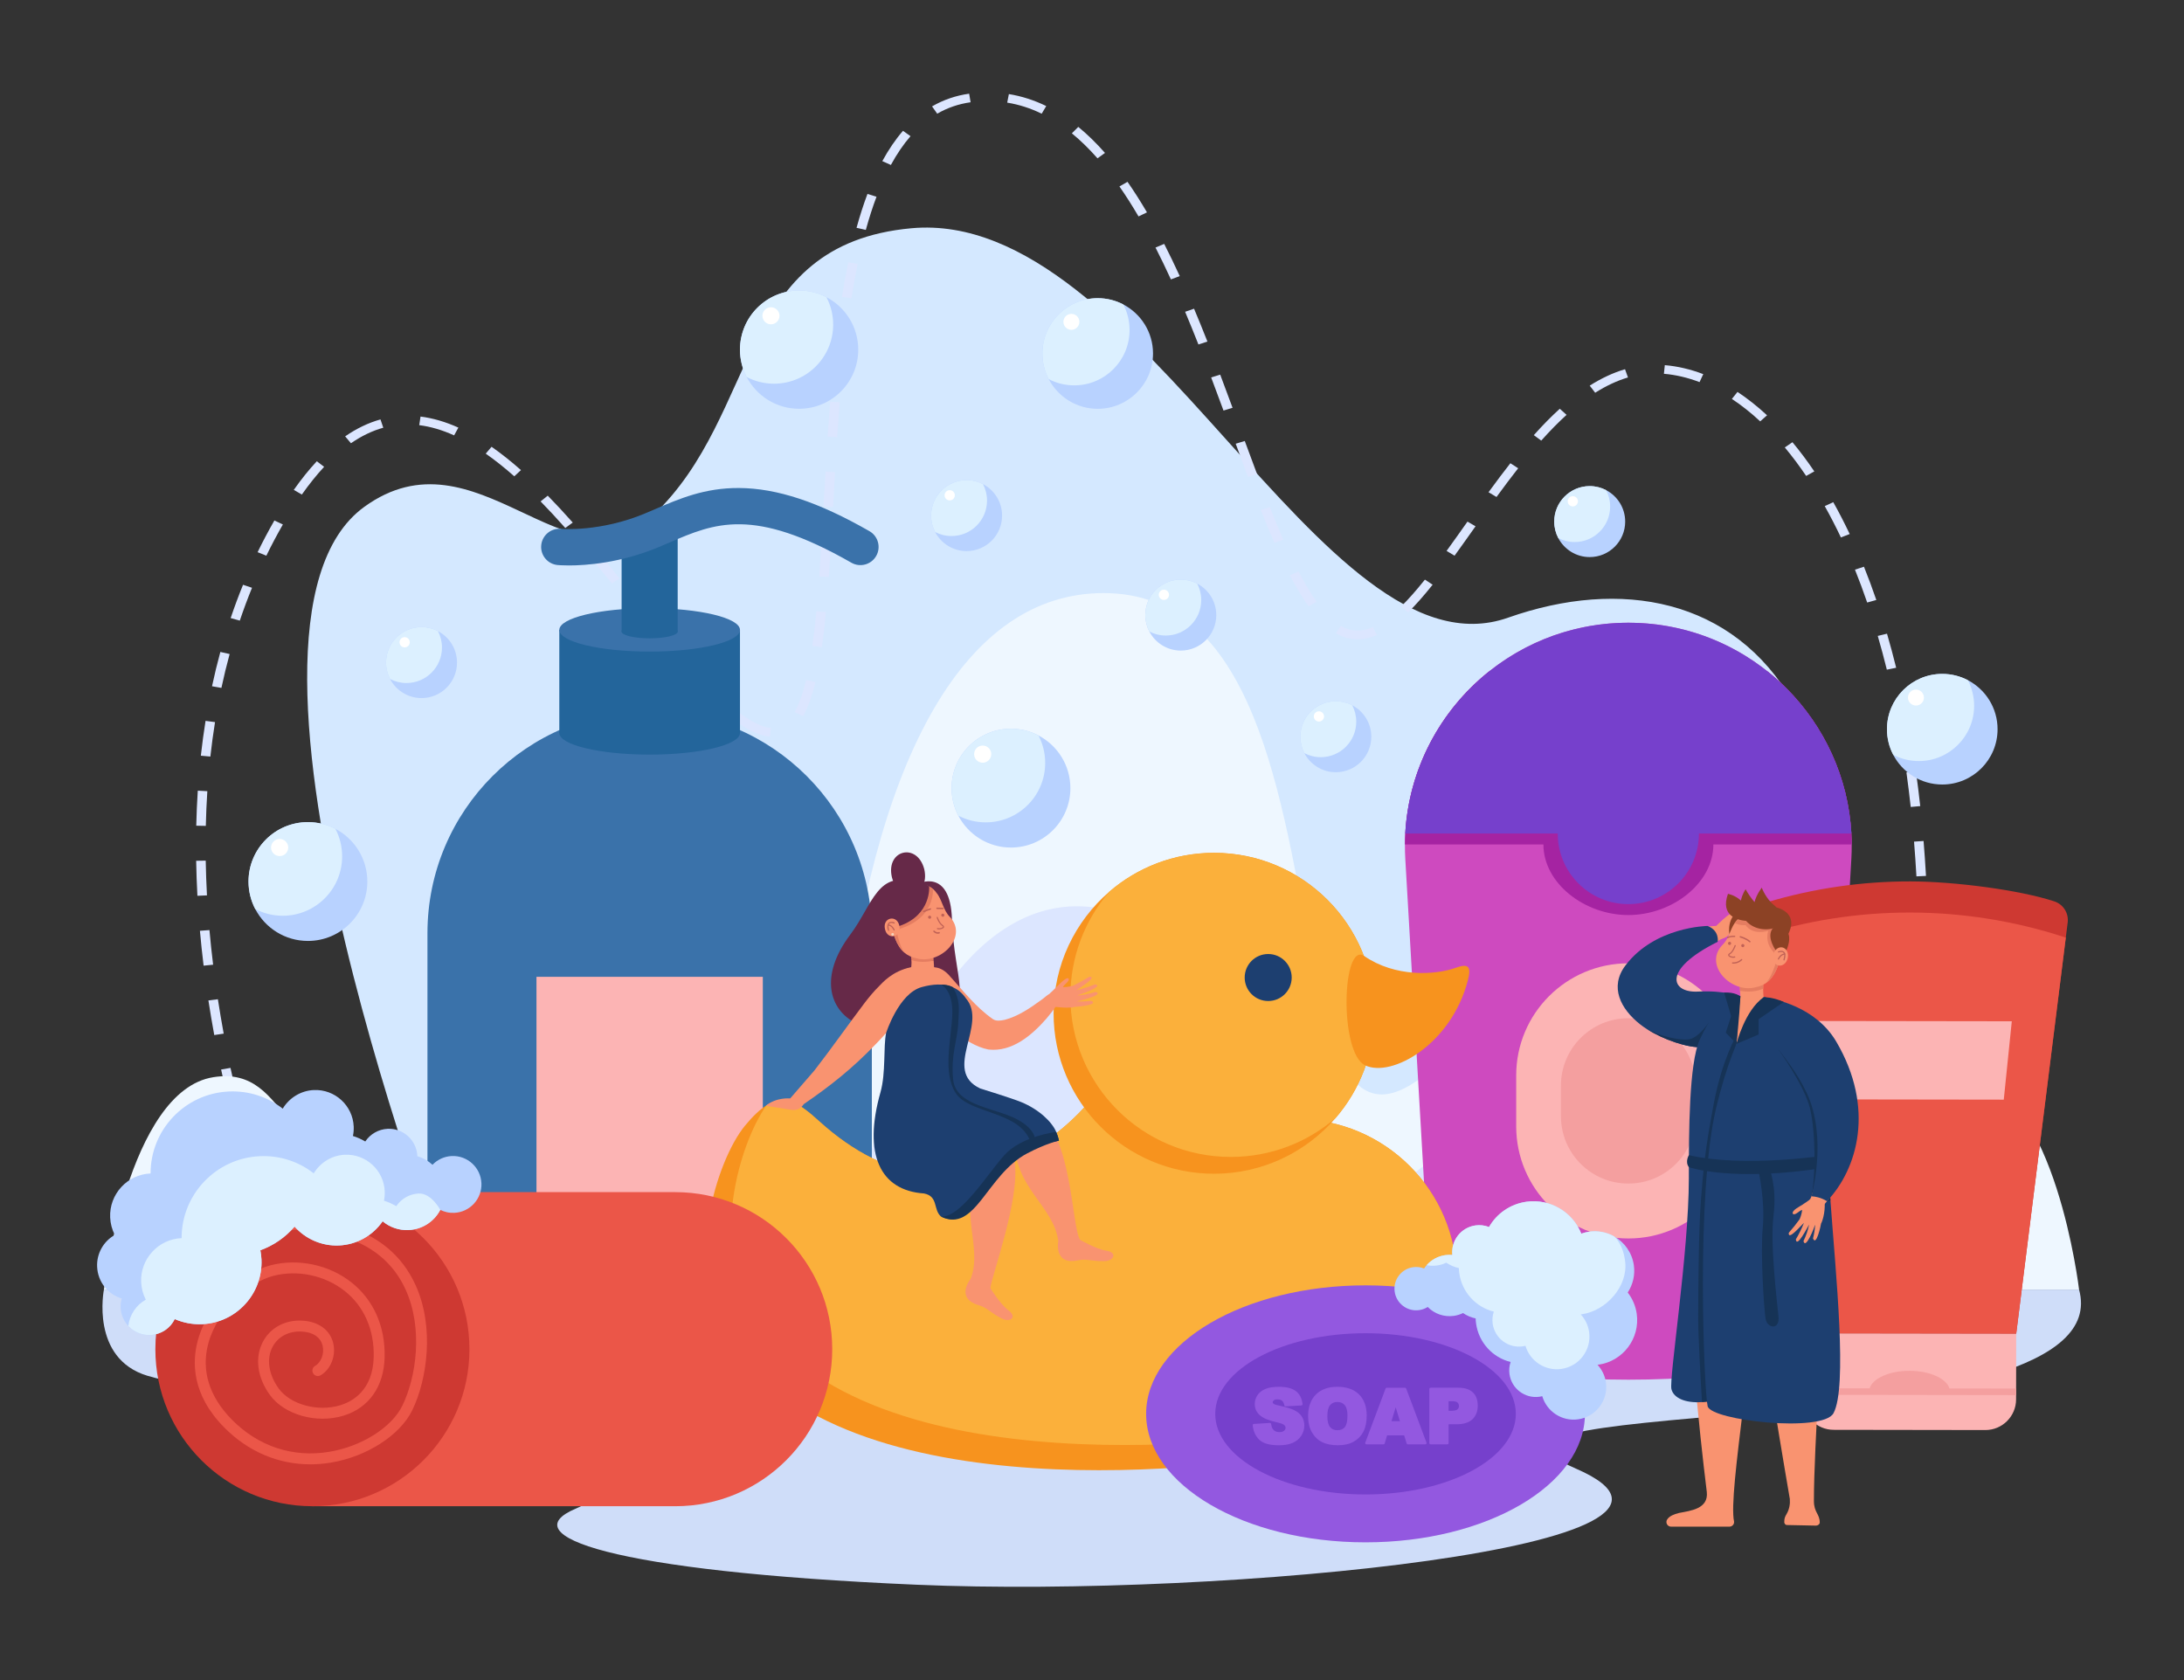 <?xml version="1.0" encoding="UTF-8" standalone="no"?>
<!-- Created with Inkscape (http://www.inkscape.org/) -->

<svg
   version="1.1"
   id="svg2"
   width="3466.667"
   height="2666.667"
   viewBox="0 0 3466.667 2666.667"
   sodipodi:docname="Tiny cartoon people with huge bath cosmetics.svg"
   inkscape:version="1.3 (0e150ed6c4, 2023-07-21)"
   xmlns:inkscape="http://www.inkscape.org/namespaces/inkscape"
   xmlns:sodipodi="http://sodipodi.sourceforge.net/DTD/sodipodi-0.dtd"
   xmlns="http://www.w3.org/2000/svg"
   xmlns:svg="http://www.w3.org/2000/svg">
  <rect x="0" y="0" width="3466.667" height="2666.667" fill="#333333" stroke="none"/>
  <defs
     id="defs6" />
  <sodipodi:namedview
     id="namedview4"
     pagecolor="#ffffff"
     bordercolor="#000000"
     borderopacity="0.25"
     inkscape:showpageshadow="2"
     inkscape:pageopacity="0.0"
     inkscape:pagecheckerboard="0"
     inkscape:deskcolor="#d1d1d1"
     inkscape:zoom="0.31387499"
     inkscape:cx="1734.7671"
     inkscape:cy="1333.3334"
     inkscape:window-width="1920"
     inkscape:window-height="1051"
     inkscape:window-x="-9"
     inkscape:window-y="-9"
     inkscape:window-maximized="1"
     inkscape:current-layer="g10" />
  <g
     id="g8"
     inkscape:groupmode="layer"
     inkscape:label="ink_ext_XXXXXX"
     transform="matrix(1.333,0,0,-1.333,0,2666.667)">
    <g
       id="g10"
       transform="scale(0.1)">
      <path
         d="M 26000,0 H 0 V 20000 H 26000 V 0"
         style="fill:none;fill-opacity:1;fill-rule:nonzero;stroke:none"
         id="path12" />
      <path
         d="m 5377.94,4693.6 c 0,0 -3037.04,7826.5 -1040.93,9275.6 1334.2,968.5 2428.97,-1057.4 3440.18,-100.3 1284.05,1215.4 979.92,3226.8 3075.31,3418.3 2738.3,250.1 4893.7,-5417.1 7105,-4637.1 2683.4,946.3 5352.6,-974.9 3045.9,-7968.9 l -15625.46,12.4"
         style="fill:#d4e8ff;fill-opacity:1;fill-rule:nonzero;stroke:none"
         id="path14" />
      <path
         d="m 12404.2,18651.3 c -132.6,64.8 -270.8,109.1 -410.7,131.7 l 19.9,101.7 c 151.9,-24.5 301.5,-72.5 444.9,-142.5 z m -1244.2,-0.1 -61.4,87 c 134.9,78.2 283.5,129.2 441.8,151.2 l 17.3,-102 c -142.5,-19.9 -276.3,-65.7 -397.7,-136.2 z m 1908.8,-531.5 c -99.5,113.1 -202.2,213.3 -305.3,297.8 l 76.4,76.6 c 107.7,-88.3 214.6,-192.6 318,-310 z m -2460.4,-78.9 -102.1,45.7 c 74.7,137.4 157.7,258.8 246.4,361 l 89.5,-63.9 c -83.9,-96.5 -162.5,-211.9 -233.8,-342.8 z m 2948.9,-612.8 c -74.9,127.9 -151.4,247.9 -227.4,356.9 l 96.2,55.2 c 77.5,-111.2 155.5,-233.5 231.8,-363.7 z m -3247.4,-160.7 -110.5,25 c 39.8,144.2 83.5,280 130.2,403.6 l 107.7,-33.4 c -45.6,-120.9 -88.4,-253.9 -127.4,-395.2 z m 3633,-589.3 c -61.2,133.4 -122.9,261.1 -183.4,379.5 l 103.4,43.4 c 61.1,-119.6 123.4,-248.6 185.2,-383.3 z m -3804.2,-223.6 -112.7,14.7 c 23.1,144.6 48.4,283.6 75.3,413.2 l 111.9,-19.1 c -26.6,-128.1 -51.6,-265.7 -74.5,-408.8 z m 4131.9,-551.1 c -55,139.3 -106.9,266.6 -158.5,389.2 l 106.4,36.8 c 51.9,-123.3 104,-251.2 159.3,-391.1 z m -4235.5,-274 -113.4,9.1 c 14.19,144.9 29.63,284.8 45.89,415.8 l 113.21,-11.5 c -16.2,-130.3 -31.5,-269.4 -45.7,-413.4 z m 10202.7,-174.2 c -141.1,53.9 -283.9,87.3 -424.4,99.2 l 10.6,102.8 c 152.1,-12.9 306.2,-48.8 458,-106.9 z m -1242.7,-126.5 -65.3,84.6 c 140.1,88.8 281.6,154.6 420.5,195.5 l 35.2,-98.1 c -128.2,-37.8 -259.6,-99 -390.4,-182 z m -4426,-212.2 c -56.7,153.7 -103.4,278.9 -146.9,394.2 l 107.7,33.5 c 43.7,-115.6 90.5,-241 147.2,-394.9 z m 6391,-128.6 c -109.6,101.9 -223.2,191.8 -337.4,267.2 l 67,83.5 c 119.4,-78.9 237.8,-172.6 351.9,-278.5 z M 5407.51,14820.9 c -142.11,64.2 -281.89,105.1 -415.46,121.7 l 15.46,102.3 c 145.87,-18.2 297.52,-62.4 450.74,-131.5 z m 4561.35,-21.6 -113.69,6.2 c 9.87,150 19.66,286.3 29.94,416.6 l 113.6,-7.3 c -10.25,-129.9 -20.02,-265.8 -29.85,-415.5 z m 8383.94,-40.6 -88.5,65 c 106.8,119.5 208,222.3 309.4,314.3 l 80.6,-72.9 c -98.6,-89.5 -197.2,-189.7 -301.5,-306.4 z m -14173.75,-31.5 -69.08,82 c 136.01,94.1 277.56,161.9 420.72,201.6 l 33.33,-98.7 c -130.21,-36.1 -259.73,-98.3 -384.97,-184.9 z m 17328.35,-389.3 c -81.6,120.7 -167.2,234.9 -254.3,339.4 l 90.8,62.3 c 89.4,-107.2 177.1,-224.2 260.6,-347.7 z m -15383.17,-4.4 c -116.4,102.7 -230.86,193.5 -340.18,269.8 l 69.45,81.8 c 112.81,-78.7 230.63,-172.1 350.18,-277.6 z m 8736.87,-7.2 c -52.3,138.7 -103.5,277.6 -146.7,395.1 l 108,32.6 c 43.2,-117.3 94.3,-255.9 146.5,-394.4 z m -11266.77,-210.1 -95.99,55.6 c 89.5,127.1 181.78,241.8 274.27,341.1 l 87,-66.6 c -89.24,-95.8 -178.49,-206.9 -265.28,-330.1 z m 14225.77,-29.1 -95,56.9 c 95.2,130.5 180.3,243.4 260.2,345.2 l 92.8,-59.9 c -79.2,-100.8 -163.6,-212.7 -258,-342.2 z m -7900.17,-119.7 -113.75,5.2 c 7.67,137.9 15.29,275.9 23.43,416.4 l 113.73,-5.4 c -8.13,-140.4 -15.75,-278.3 -23.41,-416.2 z m -3188.49,-249.3 c -103.34,116.3 -199.53,219.8 -294.07,316.4 l 85.2,68.5 c 95.74,-97.8 193.08,-202.6 297.56,-320.1 z M 21921,13605.4 c -61.2,129.3 -126,254.9 -192.5,373.3 l 101.5,46.9 c 67.6,-120.4 133.5,-248.1 195.7,-379.4 z m -6744.9,-64.4 c -51.6,117.3 -104.9,245.3 -163,391.3 l 107.2,35 c 57.6,-144.9 110.5,-271.8 161.6,-388 z m 2144.5,-152.7 -95.1,56.8 c 80.9,111.5 164.5,229.7 249.1,349.1 l 95.8,-55.8 c -84.8,-119.7 -168.5,-238 -249.8,-350.1 z m -14148.86,0 -104.19,41.7 c 62.51,128.4 129.14,254.4 199.94,377.7 l 100.98,-47.8 c -69.66,-121.2 -135.2,-245.3 -196.73,-371.6 z m 6697.57,-254.2 -113.65,6.7 c 8.63,121 17.41,256.9 26.85,415.7 l 113.72,-5.6 c -9.45,-159.1 -18.26,-295.4 -26.92,-416.8 z m -2583.39,-76.7 c -104.2,129.1 -191.03,235.1 -273.28,333.5 l 90.79,62.4 c 82.63,-98.9 169.82,-205.4 274.4,-334.9 z m 14948.18,-227 c -45.9,133.7 -94.9,265.4 -145.5,391.4 l 107,35.3 c 51.3,-127.5 100.8,-260.7 147.2,-396.1 z m -6651.4,-45.8 c -73.7,103.1 -146.7,224.5 -223.3,371.1 l 103,44.2 c 74.3,-142.5 145,-259.9 215.9,-359.1 z m 1185.5,-71 -83.7,70.1 c 86.3,84.8 178.9,189.3 283,319.7 l 92.2,-60.5 c -106.7,-133.7 -202.1,-241.4 -291.5,-329.3 z m -13912.63,-98.4 -108.91,30.2 c 45.25,134.2 94.9,267.6 147.56,396.6 l 106.81,-35.9 c -51.91,-127.1 -100.85,-258.6 -145.46,-390.9 z m 13309.63,-222.4 c -88.7,0 -175.7,24 -258.6,71.3 l 60.7,87.4 c 124.6,-71.3 247.1,-71.4 379.4,-14.6 l 49,-93.2 c -78.2,-33.8 -155.8,-50.9 -230.5,-50.9 z m -8338.05,-8.5 c -92.57,113.3 -188.59,233.1 -271.33,336.5 l 92.19,60.6 c 82.58,-103.2 178.4,-222.7 270.67,-335.7 z m 1959.46,-84 -112.95,13.2 c 17.49,123.3 33.17,258.2 47.92,412.6 l 113.46,-8.9 c -14.89,-155.8 -30.73,-292.2 -48.43,-416.9 z M 22468,12031.2 c -33.7,136.4 -70.1,271.6 -108.1,401.8 l 110.1,26.5 c 38.4,-131.6 75.1,-268 109.2,-405.7 z M 2636.45,11814 l -111.8,19.7 c 29.5,137.8 62.88,275.2 99.22,408.4 l 110.56,-24.8 c -35.88,-131.5 -68.84,-267.2 -97.98,-403.3 z m 5766.05,-84.6 c -90.72,91.5 -187.68,197 -296.41,322.2 l 89.5,63.9 c 107.19,-123.5 202.59,-227.3 291.65,-317.2 z m 1160.66,-251.2 -101.42,46.9 c 52.13,92.6 98.22,221 136.99,381.8 l 111.26,-22.1 c -41.43,-171.8 -89.45,-304.8 -146.83,-406.6 z m -395.13,-245.7 c -158.25,22.6 -272.72,87.9 -431.28,200.7 l 71.98,80 c 138.91,-98.5 239.24,-157.6 371.43,-178 z m 13469.37,-14.6 c -23.7,137.8 -49.7,275.1 -77.3,408 l 111.9,19.1 c 27.8,-133.9 54.1,-272.3 77.9,-411.1 z m -20132.46,-221.5 -113.33,10.3 c 15.48,139.7 34.33,279.2 56.06,414.8 l 112.71,-14.8 c -21.49,-134.1 -40.15,-272.2 -55.44,-410.3 z m 20247.46,-600.1 c -15.3,138.6 -32.5,277.1 -51.2,411.6 l 112.9,13 c 18.9,-135.4 36.3,-274.8 51.6,-414.4 z M 2450.81,10171 l -113.86,2.1 c 3.17,140.2 9.28,280.5 18.18,417.2 l 113.69,-6 c -8.81,-135.4 -14.87,-274.5 -18.01,-413.3 z M 22820.4,9569.9 c -7.8,138.7 -17.4,277.8 -28.5,413.6 l 113.5,7.7 c 11.2,-136.6 20.9,-276.5 28.8,-416 z M 2350.75,9338.5 c -7.56,139.7 -12.56,280.1 -14.89,417.1 l 113.88,1.6 c 2.3,-135.9 7.27,-275.1 14.76,-413.7 z M 22847.4,8741.2 c -1.3,138.9 -4.3,278.4 -8.7,414.6 l 113.9,3 c 4.4,-136.9 7.3,-277.1 8.7,-416.6 z M 2424.54,8506.6 c -16.98,139 -31.76,278.7 -43.93,415.4 l 113.52,8.3 c 12.08,-135.7 26.75,-274.4 43.6,-412.3 z m 20527.16,-597.7 -113.9,3 c 4.5,138.8 7.5,278.3 9.1,414.7 l 113.9,-1.1 c -1.6,-137 -4.7,-277.2 -9.1,-416.6 z M 2551.38,7680.3 c -25.33,137.5 -48.78,276.3 -69.69,412.3 l 112.8,14.2 c 20.77,-135.1 44.07,-272.9 69.22,-409.5 z m 20357.72,-603.5 -113.7,6.5 c 9.6,138.2 18.1,277.5 25.1,414.2 l 113.8,-4.8 c -7.1,-137.3 -15.6,-277.2 -25.2,-415.9 z M 2726.02,6861.3 c -32.89,135.9 -64.19,273.3 -93.02,408.5 l 111.81,19.6 c 28.66,-134.3 59.76,-270.9 92.45,-406 z m 20110.58,-614.8 -113.4,9.7 c 14.4,138.2 27.7,277.3 39.6,413.3 l 113.6,-8.2 c -12,-136.5 -25.4,-276.1 -39.8,-414.8 z M 2944.99,6051.2 c -39.86,133.4 -78.52,269.3 -114.9,403.9 l 110.61,24.5 c 36.18,-133.8 74.6,-268.8 114.22,-401.4 z m 19791.81,-632.6 -113.1,12.7 c 18.8,137.6 36.6,276.3 53,412.1 l 113.2,-11.2 c -16.4,-136.3 -34.3,-275.4 -53.1,-413.6 z M 3207.65,5251.5 c -46.56,129.4 -92.63,263.4 -136.93,398.4 l 109.17,29.4 c 44.01,-134.1 89.77,-267.2 136.03,-395.7 l -108.27,-32.1"
         style="fill:#dce6ff;fill-opacity:1;fill-rule:nonzero;stroke:none"
         id="path16" />
      <path
         d="m 23458.5,7178.9 c -945.1,148.2 -790.8,-1190.4 -2138,-1190.4 -1231.7,0 -1625.8,5097.8 -2521.9,3640.6 -4594.3,-7470.8 -1926.5,3177.1 -5580.3,3312.4 -1652.1,61.2 -2753,-1802.2 -3159,-5101.3 C 9470.85,4857.7 8106.09,10115 6701.6,9626.2 5808.97,9315.5 5911.2,5988.5 4679.5,5988.5 3332.34,5988.5 3486.56,7327.1 2541.47,7178.9 1523.93,7019.4 1237.52,4650 1237.52,4650 H 24756.9 c 0,0 -280.8,2369.4 -1298.4,2528.9"
         style="fill:#eef7ff;fill-opacity:1;fill-rule:nonzero;stroke:none"
         id="path18" />
      <path
         d="m 22621.6,5729.9 c -869.5,63.3 -727.6,-508.4 -1966.9,-508.4 -1133.2,0 -1102,1281.1 -1860.3,1553.4 -1396.4,501.4 -2547.7,-2036.2 -3089.1,-762.6 -1028.2,3379.3 -4027.1,5074 -5410.6,0 C 9753.27,4738.7 8487.24,7011.2 7205.62,6774.9 6416.74,6629.5 6478.48,5221.5 5345.34,5221.5 4105.99,5221.5 4247.87,5793.2 3378.41,5729.9 2442.29,5661.8 2162.68,4650 2162.68,4650 H 23837.3 c 0,0 -279.6,1011.8 -1215.7,1079.9"
         style="fill:#dce6ff;fill-opacity:1;fill-rule:nonzero;stroke:none"
         id="path20" />
      <path
         d="m 1237.52,4650 c 0,0 -165.29,-821.3 519.49,-1027 936.63,-281.2 6434.56,-1020.2 5098.93,-1581.8 -753.98,-317 384.89,-747.4 4057.26,-905.9 3672.4,-158.597 9974,462.5 7854.8,1381.4 -2119.1,918.9 6514.8,221.9 5988.9,2133.3 H 1237.52"
         style="fill:#cfddf9;fill-opacity:1;fill-rule:nonzero;stroke:none"
         id="path22" />
      <path
         d="m 21714.1,4058.9 c 0,-266.3 -1040.7,-482.2 -2324.4,-482.2 -1283.7,0 -2324.4,215.9 -2324.4,482.2 0,266.3 1040.7,482.2 2324.4,482.2 1283.7,0 2324.4,-215.9 2324.4,-482.2"
         style="fill:#ce4abf;fill-opacity:1;fill-rule:nonzero;stroke:none"
         id="path24" />
      <path
         d="m 22049.9,9950 c 0.4,-57.7 -1.1,-115.8 -4.5,-174.3 L 21714.1,4058.9 H 17065.3 L 16734,9775.7 c -3.4,58.5 -4.9,116.6 -4.5,174.3 0.2,43.6 1.6,86.9 4,130 42.6,774.2 419.1,1464.5 990.8,1924.3 454.8,365.7 1033.2,585.6 1665.4,585.6 632,0 1210.2,-219.7 1664.9,-585.2 76.7,-61.6 149.9,-127.3 219.2,-196.9 447.7,-449.5 735.2,-1057.1 772.1,-1727.8 2.4,-43.1 3.8,-86.4 4,-130"
         style="fill:#ce4abf;fill-opacity:1;fill-rule:nonzero;stroke:none"
         id="path26" />
      <path
         d="m 22049.9,9950 c -0.2,43.6 -1.6,86.9 -4,130 -36.9,670.7 -324.4,1278.3 -772.1,1727.8 -69.3,69.6 -142.5,135.3 -219.2,196.9 -474.1,287 -1046.4,455.2 -1664.9,455.2 -618.6,0 -1191.2,-168.4 -1665.4,-455.6 -571.7,-459.8 -948.2,-1150.1 -990.8,-1924.3 -2.4,-43.1 -3.8,-86.4 -4,-130 h 1649 c 0,-464.3 492,-840.7 1011.2,-840.7 519.2,0 1012.6,376.4 1012.6,840.7 h 1647.6"
         style="fill:#a523a2;fill-opacity:1;fill-rule:nonzero;stroke:none"
         id="path28" />
      <path
         d="m 21273.8,11807.8 c -480.4,482.1 -1145.5,782.1 -1884.1,782.1 -1426.9,0 -2579.7,-1119.9 -2656.2,-2509.8 H 18549 c 0,-464.4 376.4,-840.8 840.7,-840.8 464.3,0 840.7,376.4 840.7,840.8 h 1815.5 c -36.9,670.6 -324.4,1278.2 -772.1,1727.7"
         style="fill:#7640cc;fill-opacity:1;fill-rule:nonzero;stroke:none"
         id="path30" />
      <path
         d="m 19389.7,5258.2 v 0 c -737.4,0 -1335.3,597.8 -1335.3,1335.3 v 605.8 c 0,737.5 597.9,1335.3 1335.3,1335.3 v 0 c 737.5,0 1335.3,-597.8 1335.3,-1335.3 v -605.8 c 0,-737.5 -597.8,-1335.3 -1335.3,-1335.3"
         style="fill:#fcb4b4;fill-opacity:1;fill-rule:nonzero;stroke:none"
         id="path32" />
      <path
         d="m 19389.7,5911.9 v 0 c -443.2,0 -802.5,359.2 -802.5,802.4 v 364.1 c 0,443.2 359.3,802.5 802.5,802.5 v 0 c 443.2,0 802.5,-359.3 802.5,-802.5 v -364.1 c 0,-443.2 -359.3,-802.4 -802.5,-802.4"
         style="fill:#f49f9f;fill-opacity:1;fill-rule:nonzero;stroke:none"
         id="path34" />
      <path
         d="M 10381.7,4058.9 H 5090 v 4834.2 c 0,1461.3 1184.58,2645.9 2645.83,2645.9 h 0.01 c 1461.25,0 2645.86,-1184.6 2645.86,-2645.9 V 4058.9"
         style="fill:#3a72aa;fill-opacity:1;fill-rule:nonzero;stroke:none"
         id="path36" />
      <path
         d="m 10381.7,4058.9 c 0,-266.3 -1184.61,-482.2 -2645.86,-482.2 -1461.26,0 -2645.84,215.9 -2645.84,482.2 0,266.3 1184.58,482.2 2645.84,482.2 1461.25,0 2645.86,-215.9 2645.86,-482.2"
         style="fill:#3a72aa;fill-opacity:1;fill-rule:nonzero;stroke:none"
         id="path38" />
      <path
         d="M 8811.48,11277.9 H 6660.19 v 1226.8 h 2151.29 v -1226.8"
         style="fill:#23659b;fill-opacity:1;fill-rule:nonzero;stroke:none"
         id="path40" />
      <path
         d="m 8811.48,11277.9 c 0,-142.6 -481.58,-258.2 -1075.64,-258.2 -594.07,0 -1075.65,115.6 -1075.65,258.2 0,142.7 481.58,258.3 1075.65,258.3 594.06,0 1075.64,-115.6 1075.64,-258.3"
         style="fill:#23659b;fill-opacity:1;fill-rule:nonzero;stroke:none"
         id="path42" />
      <path
         d="m 8811.48,12504.7 c 0,-142.6 -481.58,-258.3 -1075.64,-258.3 -594.07,0 -1075.65,115.7 -1075.65,258.3 0,142.7 481.58,258.3 1075.65,258.3 594.06,0 1075.64,-115.6 1075.64,-258.3"
         style="fill:#3a72aa;fill-opacity:1;fill-rule:nonzero;stroke:none"
         id="path44" />
      <path
         d="m 8069.66,12478.6 h -667.64 v 1162.2 h 667.64 v -1162.2"
         style="fill:#23659b;fill-opacity:1;fill-rule:nonzero;stroke:none"
         id="path46" />
      <path
         d="m 8069.66,12484.8 c 0,-44.4 -149.46,-80.4 -333.82,-80.4 -184.37,0 -333.82,36 -333.82,80.4 0,44.4 149.45,80.4 333.82,80.4 184.36,0 333.82,-36 333.82,-80.4"
         style="fill:#23659b;fill-opacity:1;fill-rule:nonzero;stroke:none"
         id="path48" />
      <path
         d="m 6774.26,13272.1 c -80.34,0 -128.6,4.4 -135.08,5 -118.93,11.6 -205.94,117.4 -194.33,236.3 11.59,118.8 117.05,205.7 235.76,194.4 9.16,-0.8 468.16,-38.1 996.74,182.2 41.28,17.2 83.52,35.4 124.38,52.9 289.54,124.6 588.91,253.4 997.5,251.3 452.2,-2.5 945.99,-165.8 1553.97,-514 103.7,-59.4 139.6,-191.6 80.2,-295.3 -59.4,-103.7 -191.6,-139.6 -295.3,-80.2 -1168.93,669.5 -1630.69,470.8 -2165.33,240.7 -41.98,-18 -85.4,-36.7 -128.99,-54.9 -456.28,-190.1 -865.88,-218.4 -1069.52,-218.4"
         style="fill:#3a72aa;fill-opacity:1;fill-rule:nonzero;stroke:none"
         id="path50" />
      <path
         d="M 9083.48,5678.6 H 6388.19 V 8373.9 H 9083.48 V 5678.6"
         style="fill:#fcb4b4;fill-opacity:1;fill-rule:nonzero;stroke:none"
         id="path52" />
      <path
         d="m 17346.4,4769.7 c 0,-461.3 -154.7,-867 -425.4,-1198.9 -348.5,-427.2 -889.2,-732 -1539.8,-875.8 -638.8,-141.2 -5342,-778.8 -6723.1,1393.2 -524.3,824.6 -127.8,2099.1 212.9,2512.8 95.2,115.6 178.9,194.4 256.2,242.6 220.7,137.8 389.3,26.5 625.4,-187.8 1710.3,-1551.5 3158.4,164.3 3158.4,164.3 l 2284.7,-155 c 78.7,9.9 158.9,15 240.2,15 1055.1,0 1910.5,-855.3 1910.5,-1910.4"
         style="fill:#f7931e;fill-opacity:1;fill-rule:nonzero;stroke:none"
         id="path54" />
      <path
         d="m 17346.4,4769.7 c 0,-461.3 -154.7,-867 -425.4,-1198.9 -329.1,-271.1 -753.8,-468.3 -1239.8,-575.8 -638.8,-141.2 -5342,-778.8 -6723.1,1393.2 -502,789.5 -159.9,1991.4 169.1,2455.4 220.7,137.8 389.3,26.5 625.4,-187.8 1710.3,-1551.5 3158.4,164.3 3158.4,164.3 l 2284.7,-155 c 78.7,9.9 158.9,15 240.2,15 1055.1,0 1910.5,-855.3 1910.5,-1910.4"
         style="fill:#fbb03b;fill-opacity:1;fill-rule:nonzero;stroke:none"
         id="path56" />
      <path
         d="m 16366.8,7939.6 c 0,-476.8 -174.6,-912.8 -463.4,-1247.5 -350.4,-406 -868.7,-663 -1447,-663 -1055.2,0 -1910.5,855.3 -1910.5,1910.5 0,578.3 257,1096.6 663,1447 334.7,288.8 770.7,463.4 1247.5,463.4 1055.1,0 1910.4,-855.3 1910.4,-1910.4"
         style="fill:#f7931e;fill-opacity:1;fill-rule:nonzero;stroke:none"
         id="path58" />
      <path
         d="m 16366.8,7939.6 c 0,-476.8 -174.6,-912.8 -463.4,-1247.5 -334.6,-288.5 -770.4,-463 -1247,-463 -1055.2,0 -1910.5,855.3 -1910.5,1910.5 0,476.6 174.5,912.4 463,1247 334.7,288.8 770.7,463.4 1247.5,463.4 1055.1,0 1910.4,-855.3 1910.4,-1910.4"
         style="fill:#fbb03b;fill-opacity:1;fill-rule:nonzero;stroke:none"
         id="path60" />
      <path
         d="m 16245.1,8621 c -265,182.3 -300.9,-1156 12.2,-1302 316.9,-147.8 1022,249.8 1220.8,1009.7 44.7,170.6 8.2,207.1 -145.3,152.1 -246.7,-88.3 -719.7,-112.9 -1087.7,140.2"
         style="fill:#f7931e;fill-opacity:1;fill-rule:nonzero;stroke:none"
         id="path62" />
      <path
         d="m 15381.2,8365.5 c 0,-154.6 -125.3,-279.9 -279.9,-279.9 -154.6,0 -279.9,125.3 -279.9,279.9 0,154.5 125.3,279.8 279.9,279.8 154.6,0 279.9,-125.3 279.9,-279.8"
         style="fill:#1d3f70;fill-opacity:1;fill-rule:nonzero;stroke:none"
         id="path64" />
      <path
         d="M 8040,5810 H 3720 V 2070 h 4320 c 1032.77,0 1870,837.2 1870,1870 0,1032.8 -837.23,1870 -1870,1870"
         style="fill:#eb5648;fill-opacity:1;fill-rule:nonzero;stroke:none"
         id="path66" />
      <path
         d="m 5590,3940 c 0,-1032.8 -837.2,-1870 -1870,-1870 -1032.8,0 -1870,837.2 -1870,1870 0,287.2 64.8,559.4 180.5,802.5 40.9,86 88.1,168.3 141.3,246.4 C 2508,5484.4 3076,5810 3720,5810 c 1032.8,0 1870,-837.2 1870,-1870"
         style="fill:#ce3932;fill-opacity:1;fill-rule:nonzero;stroke:none"
         id="path68" />
      <path
         d="m 4908.4,3211.6 c -144.2,-296.3 -542.6,-552.3 -969,-622.4 -82.4,-13.5 -164.2,-20.3 -244.7,-20.3 -383.6,0 -741.2,152 -1026,440.4 -386,391 -383.2,779.4 -312.8,1036.3 122.8,448.8 535,806.1 862.6,892.3 328.6,86.4 698.9,8.7 966.4,-202.8 263.8,-208.6 404.1,-525.3 395.1,-891.7 -8.6,-348.6 -186.6,-601.8 -488.3,-694.8 -321.9,-99.2 -708.2,9.9 -879.5,248.5 -151.6,211.1 -180.8,449.3 -78.2,637.2 89.6,164.1 263.2,256.1 464.3,245.6 193.3,-9.9 331.5,-110.2 369.6,-268.2 35.7,-148 -28.9,-312.6 -150.3,-382.9 -31.1,-18 -70.9,-7.4 -88.9,23.6 -17.9,31.1 -7.3,70.9 23.7,88.8 72.4,41.9 111.5,147.3 89.2,240 -24.6,101.9 -113.4,161.9 -249.9,168.9 -150.2,7.6 -278.5,-58.9 -343.6,-178 -78.1,-143.1 -52,-329.7 69.7,-499.2 138.4,-192.7 468.3,-282.5 735.6,-200.1 143.9,44.4 386.8,177.9 396.6,573.8 8,324.6 -114.8,603.9 -345.7,786.5 -236.1,186.7 -562.9,255.3 -852.8,179 -285.5,-75.1 -661.2,-402.7 -770.2,-800.8 -88,-321.2 8.9,-636.1 280,-910.6 314.1,-318.2 725,-454.3 1157,-383.2 387.3,63.7 746.4,290.2 873.3,550.9 165.8,340.9 248.6,918.5 38.3,1381.3 -147.1,323.8 -413.6,540 -791.9,642.6 -473.4,128.3 -942.3,77.1 -1393.8,-152.4 -337.2,-171.4 -535.2,-381.4 -537.1,-383.5 -20.1,-21.6 -51.5,-26.4 -76.6,-13.9 40.9,86 88.1,168.3 141.3,246.4 97.4,78.4 237.2,177.3 413.5,266.9 330.8,168.1 857.2,332.7 1486.7,161.9 417.5,-113.2 712.3,-353.5 876.3,-714.3 227.6,-501 138.9,-1124.5 -39.9,-1491.8"
         style="fill:#eb5648;fill-opacity:1;fill-rule:nonzero;stroke:none"
         id="path70" />
      <path
         d="m 23640.6,2977.1 -1806.3,2.7 c -202.2,0.3 -365.8,164.5 -365.4,366.6 l 1.5,782.5 2538.2,-3.7 -1.5,-782.8 c -0.4,-202.1 -164.4,-365.6 -366.5,-365.3"
         style="fill:#fcb4b4;fill-opacity:1;fill-rule:nonzero;stroke:none"
         id="path72" />
      <path
         d="m 24462.1,9272.3 c 106.5,-35 173.3,-140.4 159.4,-251.6 l -22.5,-179.8 -590.4,-4715.7 -2538.3,3.7 -572.2,4717.7 -19.9,163.2 c -13.7,113.5 56.4,220.4 166.1,253.1 556,165.6 1130.5,247.9 1704.8,247.1 524.6,-0.8 1300.7,-102.2 1713,-237.7"
         style="fill:#ce3932;fill-opacity:1;fill-rule:nonzero;stroke:none"
         id="path74" />
      <path
         d="m 24599,8840.9 -590.4,-4715.7 -2538.3,3.7 -572.2,4717.7 c 601,196 1225.7,293.5 1850.3,292.6 617.6,-1 1235,-98.1 1829.7,-291.6 l 20.9,-6.7"
         style="fill:#eb5648;fill-opacity:1;fill-rule:nonzero;stroke:none"
         id="path76" />
      <path
         d="m 23213.8,3472.1 c -36.1,118.8 -235,210 -475.2,210.4 -240.2,0.3 -439.4,-90.3 -475.9,-209 l -793.6,1.2 -0.2,-78.1 2538.3,-3.7 0.2,78.1 -793.6,1.1"
         style="fill:#f49f9f;fill-opacity:1;fill-rule:nonzero;stroke:none"
         id="path78" />
      <path
         d="m 23860.4,6911.2 -2231.2,3.2 -92,933.4 2418.8,-3.5 -95.6,-933.1"
         style="fill:#fcb4b4;fill-opacity:1;fill-rule:nonzero;stroke:none"
         id="path80" />
      <path
         d="m 18872.9,3170 c 0,-845 -1169.7,-1530 -2612.5,-1530 -1442.9,0 -2612.6,685 -2612.6,1530 0,845 1169.7,1530 2612.6,1530 1442.8,0 2612.5,-685 2612.5,-1530"
         style="fill:#9358e0;fill-opacity:1;fill-rule:nonzero;stroke:none"
         id="path82" />
      <path
         d="m 18050,3170 c 0,-530.2 -801.3,-960 -1789.6,-960 -988.4,0 -1789.7,429.8 -1789.7,960 0,530.2 801.3,960 1789.7,960 988.3,0 1789.6,-429.8 1789.6,-960"
         style="fill:#7640cc;fill-opacity:1;fill-rule:nonzero;stroke:none"
         id="path84" />
      <path
         d="m 15415.5,3211.7 v 0 c -39.2,20 -101.5,39 -190.7,58.2 -44,9.2 -56.5,17.2 -60.2,20.5 -8.2,7 -9.2,12.6 -9.2,16.3 0,9.6 3.9,17.3 12.2,24.3 8.9,7.4 23.3,11.2 42.7,11.2 24.4,0 43.4,-5.5 56.6,-16.4 13,-10.7 21.8,-29 26.2,-54.2 1.2,-7.5 7.8,-13 15.6,-12.4 l 187.7,10.9 c 4.1,0.3 8,2.2 10.6,5.4 2.7,3.2 3.9,7.3 3.4,11.4 -8.7,70.9 -36.8,123.5 -83.4,156.6 -45.6,32.3 -111.8,48.7 -196.9,48.7 -68.9,0 -124.2,-9 -164.5,-26.6 -41.1,-17.9 -72.4,-43.2 -93.1,-74.9 -20.7,-31.8 -31.2,-66.2 -31.2,-102.1 0,-54.7 20.6,-100.3 61.4,-135.6 39.4,-34.5 102.7,-61.2 193.4,-81.6 62.9,-13.8 86.4,-26 95.1,-33.9 11.5,-10.3 17,-21.3 17,-33.6 0,-13.2 -5.8,-24.6 -17.9,-35.1 -12.5,-10.8 -31.3,-16.3 -55.8,-16.3 -33.6,0 -58.5,10.9 -76.1,33.4 -10.9,13.9 -18.3,35.1 -22,63 -1.1,7.8 -7.8,13.4 -15.8,13 l -189.4,-11.9 c -4.1,-0.2 -7.8,-2.1 -10.4,-5.1 -2.7,-3.1 -4,-7.1 -3.6,-11.1 5.8,-68.4 31.4,-125.6 75.9,-170.2 45.6,-45.5 123.5,-67.7 238.3,-67.7 64.2,0 118.4,9.6 161.1,28.3 43.6,19.2 78,47.7 102.4,84.9 24.3,37.2 36.7,78.4 36.7,122.5 0,37.7 -9.4,72.4 -27.9,103.1 -18.5,30.7 -48.2,56.6 -88.2,77"
         style="fill:#9358e0;fill-opacity:1;fill-rule:nonzero;stroke:none"
         id="path86" />
      <path
         d="m 15838.7,3274 c 21.5,25.2 49.4,37.4 85.3,37.4 37.7,0 66.5,-12 88.2,-36.8 21.9,-25.1 33,-66.5 33,-123.1 0,-68.1 -10.7,-115.2 -31.6,-140.2 -20.7,-24.5 -49.4,-36.4 -87.9,-36.4 -37.3,0 -65.8,12.2 -87.2,37.4 -21.7,25.5 -32.7,69.4 -32.7,130.4 0,61.7 11.1,105.9 32.9,131.3 z m 344.1,127.4 c -60.6,60.2 -147.6,90.8 -258.4,90.8 -108.2,0 -194.2,-31.1 -255.4,-92.3 -61.2,-61.3 -92.3,-147.5 -92.3,-256.3 0,-77.6 15.7,-143.5 46.5,-195.7 31,-52.5 72.1,-91.4 122.2,-115.7 49.4,-24.1 112.3,-36.3 186.9,-36.3 73.7,0 136.5,14.2 186.4,42.2 50.3,28.1 89.2,68 115.8,118.6 26.4,50.1 39.8,114.8 39.8,192.2 0,107.4 -30.8,192.3 -91.5,252.5"
         style="fill:#9358e0;fill-opacity:1;fill-rule:nonzero;stroke:none"
         id="path88" />
      <path
         d="m 16670.2,3082.6 h -100.9 l 50.2,165.2 z m 74.3,388.8 c -2.2,5.9 -7.8,9.8 -14.1,9.8 h -217.1 c -6.3,0 -11.9,-3.9 -14.1,-9.8 l -242.1,-644.2 c -1.7,-4.6 -1.1,-9.8 1.7,-13.8 2.8,-4.1 7.4,-6.5 12.3,-6.5 h 203.3 c 6.6,0 12.5,4.4 14.4,10.8 l 28.2,95.6 h 203.7 l 29,-95.7 c 1.9,-6.3 7.7,-10.7 14.3,-10.7 h 208.5 c 4.9,0 9.5,2.4 12.3,6.5 2.8,4 3.5,9.2 1.7,13.8 l -242,644.2"
         style="fill:#9358e0;fill-opacity:1;fill-rule:nonzero;stroke:none"
         id="path90" />
      <path
         d="m 17249.8,3320.2 h 41.7 c 32.4,0 54.9,-5.7 65.2,-16.5 10.8,-11.2 16.1,-24.6 16.1,-41 0,-16.4 -5.9,-29.4 -18.1,-39.8 -12.5,-10.7 -37,-16.4 -71.1,-16.4 h -33.8 z m 288.3,105.4 c -38.6,36.9 -96.6,55.6 -172.3,55.6 h -330.9 c -8.3,0 -15,-6.7 -15,-15 v -644.3 c 0,-8.2 6.7,-15 15,-15 h 199.9 c 8.3,0 15,6.8 15,15 V 3046 h 94 c 83.9,0 147.6,19.8 189.4,59 42,39.4 63.4,94.4 63.4,163.4 0,67.3 -19.7,120.1 -58.5,157.2"
         style="fill:#9358e0;fill-opacity:1;fill-rule:nonzero;stroke:none"
         id="path92" />
      <path
         d="m 10126.5,8878.6 c 264.6,350.6 326.6,796.4 799.9,601.8 0,0 390.5,200.8 409.3,-423 21.8,-721.4 283.6,-1036.4 -181.5,-1208.1 -205.8,-76.1 -595.2,-209.2 -960.1,-28.1 -319.28,158.4 -442.88,560.3 -67.6,1057.4"
         style="fill:#662948;fill-opacity:1;fill-rule:nonzero;stroke:none"
         id="path94" />
      <path
         d="m 11298.7,8395.4 c 163.5,-180.9 323.3,-385.7 522.9,-524.1 38.8,-28.1 92.2,-20.2 142.2,-9.6 161,42.2 304.3,140.9 438.1,238.4 59,39.6 130.6,133.8 197.5,53.2 28.2,-37.2 11.8,-80.6 -13.8,-112.7 -38,-57 -79.7,-111.3 -124.1,-163.6 -172.8,-197.1 -408.3,-401.3 -691.9,-368.9 -292.1,57.4 -599.1,375 -796.4,588.3 -205.6,219.8 91.3,554 325.5,299"
         style="fill:#f99370;fill-opacity:1;fill-rule:nonzero;stroke:none"
         id="path96" />
      <path
         d="m 11117.5,8567.6 5.4,-82 c 0,0 107.9,-180.1 0.5,-198.5 -129,-22.2 -273.2,195.5 -273.2,195.5 0,0 6.7,52.9 2.2,91.1 l 265.1,-6.1"
         style="fill:#f99370;fill-opacity:1;fill-rule:nonzero;stroke:none"
         id="path98" />
      <path
         d="m 10837,8677.6 c 0.5,-1.9 5,16.3 15.4,-103.9 117.3,-41.8 242.5,-12.8 265.1,-6.1 -5.8,127.5 -13.3,82.4 -13.1,118.4 -4.2,13.5 -275.5,28.7 -267.4,-8.4"
         style="fill:#e57d61;fill-opacity:1;fill-rule:nonzero;stroke:none"
         id="path100" />
      <path
         d="m 9409.14,6925.4 c 0,0 -163.4,18.2 -290.72,-87.4 l 311.2,-48.7 c 54.53,-8.6 109.54,16.6 136.74,64.6 0.25,0.5 0.49,0.9 0.74,1.3 l -157.96,70.2"
         style="fill:#f99370;fill-opacity:1;fill-rule:nonzero;stroke:none"
         id="path102" />
      <path
         d="m 10850.2,8482.6 c 0,0 -145.1,-17.5 -216.1,-137.1 -71.1,-119.7 -155.4,-544 -27.8,-846.8 127.6,-302.7 -171.2,-594 -23.3,-920.1 147.9,-326.1 812.9,-336.6 1081.9,-510.7 l -50.4,558.6 292.3,240.7 c 0,0 -313.5,41.8 -410.6,203.8 -97.1,162 -88,403.8 20.6,618.4 108.7,214.6 -65.9,405.1 -393.9,796.2 l -272.7,-3"
         style="fill:#f99370;fill-opacity:1;fill-rule:nonzero;stroke:none"
         id="path104" />
      <path
         d="m 11664.9,6067.9 c -265.4,-494.4 42.6,-895.2 -106.1,-1290.5 0,0 -191.7,-229.6 98.1,-314.7 99.5,-29.2 128,-82.3 270.1,-156.7 103.3,-54.1 189.7,15.9 80.8,97.1 -96.8,72.2 -214.3,262.4 -214.3,262.4 6.6,126.7 354.7,1055.3 289.3,1502 -55.4,378.5 -369.7,489 -986.7,524 -265.7,36.8 568.8,-623.6 568.8,-623.6"
         style="fill:#f99370;fill-opacity:1;fill-rule:nonzero;stroke:none"
         id="path106" />
      <path
         d="m 12083.2,6415.1 c 0.9,-561.1 462.1,-767.8 518.8,-1186.4 0,0 -59.8,-293 235.6,-230.4 101.5,21.5 151.7,-11.7 312.1,-9.8 116.6,1.4 159.5,104 25.1,123.8 -119.5,17.7 -313.1,129.3 -313.1,129.3 -103.5,159.9 -89.9,1231 -513.7,1527.3 -229.2,160.3 -1221,69.1 -1052.9,-92.6 184.2,-177.1 788.1,-261.2 788.1,-261.2"
         style="fill:#f99370;fill-opacity:1;fill-rule:nonzero;stroke:none"
         id="path108" />
      <path
         d="m 10889.2,8039 c -174.9,-133.5 -308.8,-312.6 -463.1,-469 -273.5,-284.1 -532.14,-491.5 -859,-714.8 -74.01,-74.3 -219.02,-22.3 -157.96,70.2 -0.25,0 287.51,331.5 287.78,332.2 203.99,262.6 400.28,543.6 601.08,808.7 52.6,68 109.3,136.6 170.7,197.3 37.1,37 157.6,179.8 377.9,223.9 313.4,62.8 289.8,-245 42.6,-448.5"
         style="fill:#f99370;fill-opacity:1;fill-rule:nonzero;stroke:none"
         id="path110" />
      <path
         d="m 12576.7,6527.2 -0.1,0.1 c -49.1,118.6 -205.3,268.2 -416,354.7 -118.9,48.8 -487.8,161.9 -487.8,161.9 -460.1,215.2 96.6,761.3 -170.3,1072.8 -91.7,136.2 -251.4,210.9 -526.7,134.9 -275.4,-76 -424.3,-547.3 -424.3,-547.3 -34.3,-164.8 -1.6,-474.3 -67.1,-705.5 -209.9,-740.2 -3.3,-1169.5 517.7,-1204.5 174,-33.3 107.7,-193.5 203.8,-275.7 463.5,-218.7 520.2,767.2 1403.8,903.9 0,0 -7.8,43.8 -33,104.7"
         style="fill:#1d3f70;fill-opacity:1;fill-rule:nonzero;stroke:none"
         id="path112" />
      <path
         d="m 12723.1,8353.4 c 22.4,-29.6 -55.5,-70.6 -66.1,-102.7 59.5,-0.4 119.7,16.5 120,16.2 66.3,32.5 130.7,68.4 193.5,107.3 112.1,2.7 -130.7,-141.2 -152,-159.7 0.2,-0.3 0.3,-0.7 0.4,-1 75,18.7 149.1,41.6 220.8,70.6 115.6,-22.7 -183.5,-120.4 -210.3,-132.2 0,-0.2 0,-0.4 0,-0.6 73.5,5.7 146.4,20.4 216.7,42.7 114.5,-33.3 -197,-108.9 -226.6,-111.5 -0.1,-0.3 -0.2,-0.6 -0.2,-0.9 58.3,-3.9 117.2,-0.4 175.4,6.1 99.4,-48.1 -174.7,-72.5 -203.9,-72.8 -19,-9 -127.2,-15.3 -257.2,6.5 -42.6,7.1 -53.1,127.5 -26.5,160.6 43.5,33.8 189.6,205.1 216,171.4"
         style="fill:#f99370;fill-opacity:1;fill-rule:nonzero;stroke:none"
         id="path114" />
      <path
         d="m 12609.7,6422.5 c 0,0 -145.1,-28.5 -379.3,-151.6 -483.3,-254.2 -612.9,-952 -1024.5,-752.3 232.5,-14.2 549.7,503.7 753,731 203.3,227.3 617.8,277.6 617.8,277.6 25.2,-60.9 33,-104.7 33,-104.7"
         style="fill:#163356;fill-opacity:1;fill-rule:nonzero;stroke:none"
         id="path116" />
      <path
         d="m 10616.4,9006 c 18,-123.1 57.4,-262.2 153.3,-344.9 h 0.1 c 38.8,-33.1 86.3,-54.5 136.7,-65.2 282.8,-86.3 628,246.7 406.2,489.9 -80.3,76.4 -95.6,209.9 -159.4,285.6 -92.4,138.3 -299.6,134.2 -413,24.2 -102.6,-99.4 -139.2,-238.1 -123.9,-389.6"
         style="fill:#f99370;fill-opacity:1;fill-rule:nonzero;stroke:none"
         id="path118" />
      <path
         d="m 11086.4,9074.9 c 11.6,21.2 -21.9,38.8 -32.9,17.3 -11.5,-21.2 22,-38.8 32.9,-17.3"
         style="fill:#c16256;fill-opacity:1;fill-rule:nonzero;stroke:none"
         id="path120" />
      <path
         d="m 11243.2,9098.9 c 11.6,21.1 -22,38.8 -32.9,17.3 -11.6,-21.2 22,-38.9 32.9,-17.3"
         style="fill:#c16256;fill-opacity:1;fill-rule:nonzero;stroke:none"
         id="path122" />
      <path
         d="m 11192.5,8938.5 c -11.5,0.1 -36.7,-3.9 -35.8,11.7 1.2,3.7 5.2,5.6 8.9,4.4 23.5,-7.9 57.1,3.4 61.8,14 1.6,3.8 -3.4,7.6 -7.9,10.1 -39.1,20.4 -88.6,132.1 -52.9,105.7 0.2,-0.7 25,-73.9 59.8,-93.4 39.2,-27.9 -2.4,-48.5 -33.9,-52.5"
         style="fill:#c16256;fill-opacity:1;fill-rule:nonzero;stroke:none"
         id="path124" />
      <path
         d="m 10616.4,9006 c 18,-123.1 57.4,-262.2 153.3,-344.9 h 0.1 c -52.8,67.6 -84.1,217.4 -84.1,217.4 l 26.4,66.1 c 428.7,131.4 397.1,474.5 397.1,474.5 -269.4,199.2 -544.7,-131 -492.8,-413.1"
         style="fill:#e57d61;fill-opacity:1;fill-rule:nonzero;stroke:none"
         id="path126" />
      <path
         d="m 11064.3,9450.2 c 0,0 29.4,-338.3 -354.5,-471.3 l -135.9,77.6 c -129.8,264.2 118,645.4 490.4,393.7"
         style="fill:#662948;fill-opacity:1;fill-rule:nonzero;stroke:none"
         id="path128" />
      <path
         d="m 10620.2,9560.8 c 83.8,-323 459.8,-231.5 385.8,93.8 -83.8,323 -459.8,231.5 -385.8,-93.8"
         style="fill:#662948;fill-opacity:1;fill-rule:nonzero;stroke:none"
         id="path130" />
      <path
         d="m 10537.4,8945.1 c 25.8,-139.4 201.3,-105 172.4,33.8 -25.7,139.3 -201.2,104.9 -172.4,-33.8"
         style="fill:#f99370;fill-opacity:1;fill-rule:nonzero;stroke:none"
         id="path132" />
      <path
         d="m 10582.2,8915.6 c -28.5,30.8 -16.2,91.6 -0.9,101.9 28.2,21.6 77.7,8.9 73.7,-5 -9,-13.9 -36.8,16.3 -64.3,-5.5 -28.2,-20.2 8.2,-80 -8.5,-91.4"
         style="fill:#c16256;fill-opacity:1;fill-rule:nonzero;stroke:none"
         id="path134" />
      <path
         d="m 10648,8924.5 c -14.4,1 -18.9,53.4 -74.1,59.8 -3.8,0.3 -6.7,3.7 -6.4,7.6 39.2,28.6 106.8,-70.7 80.5,-67.4"
         style="fill:#c16256;fill-opacity:1;fill-rule:nonzero;stroke:none"
         id="path136" />
      <path
         d="m 10613.4,8879.6 c -0.6,-20.5 31.6,-21 31.6,-0.5 0.6,20.5 -31.6,20.9 -31.6,0.5"
         style="fill:#f4d4be;fill-opacity:1;fill-rule:nonzero;stroke:none"
         id="path138" />
      <path
         d="m 11164.9,8886.9 c 12.4,-0.3 20.9,3 21.6,3.2 4.4,1.8 6.6,6.8 4.8,11.2 -1.7,4.4 -6.7,6.5 -11.1,4.8 -1.2,-0.5 -27.2,-9.9 -53,16.2 -3.4,3.4 -8.8,3.4 -12.2,0.1 -3.3,-3.4 -3.4,-8.8 0,-12.2 17.8,-18 36.2,-22.9 49.9,-23.3"
         style="fill:#c16256;fill-opacity:1;fill-rule:nonzero;stroke:none"
         id="path140" />
      <path
         d="m 10998.3,9143.6 c 1.1,-0.1 2.2,0.1 3.3,0.5 l 80.3,29.8 c 4.4,1.7 6.7,6.6 5.1,11.1 -1.7,4.4 -6.7,6.7 -11.1,5 l -80.3,-29.8 c -4.4,-1.6 -6.7,-6.6 -5,-11 1.2,-3.4 4.4,-5.5 7.7,-5.6"
         style="fill:#c16256;fill-opacity:1;fill-rule:nonzero;stroke:none"
         id="path142" />
      <path
         d="m 11157.1,9180.8 71.7,-2 c 4.8,-0.2 8.7,3.5 8.8,8.3 0.2,4.7 -3.5,8.7 -8.3,8.8 l -71.7,2.1 c -4.7,0.1 -8.7,-3.6 -8.8,-8.3 -0.1,-4.8 3.6,-8.7 8.3,-8.9"
         style="fill:#c16256;fill-opacity:1;fill-rule:nonzero;stroke:none"
         id="path144" />
      <path
         d="m 11205.9,8281.1 c 0,0 144.1,-61.1 134.1,-351.1 -10,-290 -120,-690 40,-940 160,-250 760,-210 890,-580 l 50.6,56 c 0,0 -20.6,134 -280.6,244 -260,110 -660,150 -690,440 -30,290 50,470 60,660 10,190 24.4,288.3 -62.8,439.2 0,0 -45.3,33.1 -141.3,31.9"
         style="fill:#163356;fill-opacity:1;fill-rule:nonzero;stroke:none"
         id="path146" />
      <path
         d="m 21246.5,1877 c 0,0 6.1,-29.8 30.3,-30.8 l 349,-7.1 c 37.9,4.1 43.1,32.3 43.1,32.3 2.4,107.6 -69.4,120.4 -69.4,262 0,687.2 116.1,2023.1 82.9,2910.3 -8,215.4 -853.4,357 -843.1,244.3 75.7,-832.5 473.6,-3132.3 473.6,-3132.3 4.8,-60.5 -6.8,-121.8 -35.4,-172.4 -23.1,-40.5 -31.1,-54 -31,-106.3"
         style="fill:#f99370;fill-opacity:1;fill-rule:nonzero;stroke:none"
         id="path148" />
      <path
         d="m 19898.6,1826.8 h 695.3 c 31.8,0 56.8,26.7 55.2,58.4 -77,352.5 275.5,2163.2 273.9,3407.4 0,32.8 -753.7,-55.3 -785.8,-431.9 -58,-678.5 186.8,-2619.6 186.8,-2619.6 23.3,-203.3 -193.3,-224.5 -331.7,-251.5 -55,-13.8 -112.5,-35.2 -139.3,-76.3 -25,-36.7 1.2,-86.5 45.6,-86.5"
         style="fill:#f99370;fill-opacity:1;fill-rule:nonzero;stroke:none"
         id="path150" />
      <path
         d="m 20697.7,7560.2 c -1348.4,-108.2 -2010.8,1151.4 -365.8,1411.1 74,6 197.3,35.4 205,-72.5 1.3,-33.5 -17.1,-62.5 -44.6,-77.6 -163.2,-99 -675.9,-290.7 -598.5,-503.5 51.7,-141.9 540.4,-164.1 795.2,-190.3 371.2,4 379.6,-560 8.7,-567.2"
         style="fill:#f99370;fill-opacity:1;fill-rule:nonzero;stroke:none"
         id="path152" />
      <path
         d="m 19530,7808.2 c 0.1,0 0.3,-0.1 0.3,-0.3 23.9,-18.8 50.1,-37.3 78.1,-55.1 0.2,-0.1 0.4,-0.3 0.5,-0.3 199.4,-127.5 486.5,-225.2 660.1,-217.2 l 33.5,155.1 49.8,53.1 372.2,398 c 0,0 -188.4,73.4 -506.6,56.4 -318.3,-17.1 -434.9,259.4 235.9,592.8 0,0 25.1,132.1 -120.2,188.8 0,0 -629.6,-6.7 -979.8,-472.6 -190.6,-253.6 -56.1,-515.6 176.2,-698.7"
         style="fill:#1d3f70;fill-opacity:1;fill-rule:nonzero;stroke:none"
         id="path154" />
      <path
         d="m 21716,6038.7 c -63.8,-17.9 -126.4,-33.8 -187.7,-47.6 -938.4,-213.3 -1336,7.8 -1336,7.8 48.7,724.1 -60.8,1891 532.2,2142.6 98.2,46.3 184.9,-14.6 277.5,-10.3 148.4,-106.2 272.8,-290.7 374.1,-509.9 244.5,-529.5 353.7,-1261.7 339.9,-1582.6"
         style="fill:#f99370;fill-opacity:1;fill-rule:nonzero;stroke:none"
         id="path156" />
      <path
         d="m 19608.9,7752.5 c 199.4,-127.5 486.5,-225.2 660.1,-217.2 l 33.5,155.1 49.8,53.1 -6.9,82.2 c 0,0 -117.1,-173.7 -227.2,-194.7 -110,-21 -363.2,38.9 -509.3,121.5"
         style="fill:#163356;fill-opacity:1;fill-rule:nonzero;stroke:none"
         id="path158" />
      <path
         d="m 20486,8820.9 c 0,0 84.6,17.8 106.6,64 54.7,114.8 182.9,256.1 182.9,256.1 0,0 -45.2,35 -119.3,12.1 -74.2,-22.9 -220.7,-173.7 -220.7,-173.7 l 50.5,-158.5"
         style="fill:#f99370;fill-opacity:1;fill-rule:nonzero;stroke:none"
         id="path160" />
      <path
         d="m 20592.6,8884.9 c 0,0 -39.4,221.8 155.4,293.6 l 123,-92.4 -278.4,-201.2"
         style="fill:#8c4225;fill-opacity:1;fill-rule:nonzero;stroke:none"
         id="path162" />
      <path
         d="m 20724.5,8141.5 c -2.7,20.5 -4.4,42.7 -5.3,65.9 -5.3,133.8 15.5,299.7 26.4,361.8 2.9,16.8 5.1,26 5.9,24.8 1,4 2.1,7.8 3.4,11.6 14.4,45 44.9,72.3 80.2,84.4 0.1,0 0.1,0 0.1,0 52.2,17.9 115.1,2.8 153.5,-36.8 0.9,-0.8 1.6,-1.7 2.3,-2.5 24.3,-26.2 38,-62.5 31.4,-106.8 -0.3,-2 -0.5,-4.1 -0.9,-6.1 -0.5,-2.8 -1.1,-5.6 -1.7,-8.3 -6.4,4.3 -24.5,-170.2 -24.6,-296.8 0,-41.7 1.9,-78.3 6.8,-101.5 259.8,-78 -393.5,-169.1 -277.5,10.3"
         style="fill:#f99370;fill-opacity:1;fill-rule:nonzero;stroke:none"
         id="path164" />
      <path
         d="m 21022.4,8543.9 c -0.3,-2 -0.5,-4.1 -0.9,-6.1 -0.5,-2.8 -1.1,-5.6 -1.7,-8.3 -6.4,4.3 -24.5,-170.2 -24.6,-296.8 -119,-54.1 -251.7,-30.3 -276,-25.3 -5.3,133.8 15.5,299.7 26.4,361.8 3.2,14.6 5.5,23.1 5.9,24.8 1,4 2.1,7.8 3.4,11.6 13.3,39.7 43.3,69.9 80.2,84.4 0.1,0 0.1,0 0.1,0 25.5,10.1 54.2,12.6 82.9,5.7 28.4,-6.9 52.6,-22.1 70.6,-42.5 0.9,-0.8 1.6,-1.7 2.3,-2.5 24.3,-28.8 36.7,-67.3 31.4,-106.8"
         style="fill:#e57d61;fill-opacity:1;fill-rule:nonzero;stroke:none"
         id="path166" />
      <path
         d="m 21209.4,8660.5 c -20,-124 -61.8,-263.7 -159.8,-345.7 h -0.1 c -39.8,-33 -87.7,-53.7 -138.9,-63.8 -286.6,-82.9 -629.9,258.2 -402.6,500.3 76.7,69.9 93.7,186.2 148.2,262.2 242.9,325.7 620.2,-16.1 553.2,-353"
         style="fill:#f99370;fill-opacity:1;fill-rule:nonzero;stroke:none"
         id="path168" />
      <path
         d="m 20736.2,8736.9 c -4.7,9.3 -1,20.6 8.3,25.3 9.2,4.7 20.5,1 25.2,-8.3 4.7,-9.2 1,-20.5 -8.2,-25.2 -9.3,-4.7 -20.6,-1 -25.3,8.2"
         style="fill:#c16256;fill-opacity:1;fill-rule:nonzero;stroke:none"
         id="path170" />
      <path
         d="m 20578.4,8763.5 c -4.7,9.2 -1,20.5 8.2,25.2 9.3,4.7 20.6,1 25.3,-8.2 4.7,-9.3 1,-20.6 -8.3,-25.3 -9.2,-4.7 -20.5,-1 -25.2,8.3"
         style="fill:#c16256;fill-opacity:1;fill-rule:nonzero;stroke:none"
         id="path172" />
      <path
         d="m 21209.4,8660.5 c -1.3,-10.2 -2.9,-20.4 -4.8,-30.6 -1.7,-9.3 -3.7,-18.8 -5.9,-28.3 -0.3,-1.3 -0.6,-2.4 -0.8,-3.6 -2.4,-9.9 -4.8,-19.4 -7.1,-28.8 -1.8,-6.3 -3.5,-12.6 -5.3,-18.7 -2,-6.9 -4.1,-13.7 -6.3,-20.4 -7.5,-24 -15.7,-46.5 -24.8,-67.6 -6.1,-14.2 -12.6,-27.8 -19.4,-40.6 -23.4,-43.3 -51.3,-79.1 -85.4,-107.1 h -0.1 c -8.1,-6.8 -16.7,-13 -25.5,-18.7 74.5,73.9 117.7,232.5 117.7,232.5 l -17.5,134.4 c -120.3,121.8 -68.5,258.9 -68.5,258.9 -201.2,-56.4 -269,67.7 -269,67.7 -63.6,-8.2 -130.5,23.9 -130.5,23.9 5.4,8.3 11.1,16.1 16.9,23.6 14.2,18.2 29.2,34 45.2,47.4 14.5,12.3 29.7,22.5 45.8,30.8 10.7,5.6 21.9,10.2 33.4,14 1.1,0.3 2.2,0.7 3.3,1.1 26.5,8.1 54.9,11.7 85.6,10.3 20.8,-0.8 42.5,-3.9 65.4,-9.2 52.9,-12.4 99.7,-38.8 138.4,-76.1 1.6,-1.5 3,-2.9 4.6,-4.4 27.8,-27.6 51.3,-60.8 69.9,-98 41.3,-82.5 58.6,-185.2 44.7,-292.5"
         style="fill:#e57d61;fill-opacity:1;fill-rule:nonzero;stroke:none"
         id="path174" />
      <path
         d="m 21147.7,8983.5 c 0,0 -146.6,-66.5 -5.4,-291.9 l 92,-76.2 c 0,0 208.4,328.3 -86.6,368.1"
         style="fill:#8c4225;fill-opacity:1;fill-rule:nonzero;stroke:none"
         id="path176" />
      <path
         d="m 20638.1,8600.3 c -25,0 -52.3,10.9 -58.7,26 -2.1,4.9 -5,17.6 14.3,28.1 35.5,19.2 61.6,92.6 61.8,93.4 1.3,3.7 5.4,5.6 9.1,4.3 3.7,-1.3 5.6,-5.3 4.3,-9 -1.1,-3.2 -28.1,-79.4 -68.4,-101.2 -4.6,-2.5 -9.7,-6.3 -8,-10.1 4.5,-10.7 38.3,-22.7 62.1,-15 3.7,1.2 7.7,-0.9 8.9,-4.6 1.2,-3.8 -0.8,-7.8 -4.6,-9 -6.3,-2 -13.5,-2.9 -20.8,-2.9"
         style="fill:#c16256;fill-opacity:1;fill-rule:nonzero;stroke:none"
         id="path178" />
      <path
         d="m 21288.2,8597.9 c -12.6,-59.6 -61.6,-99.6 -109.5,-89.5 -47.9,10.1 -76.5,66.6 -63.9,126.1 12.6,59.5 61.6,99.5 109.5,89.4 47.9,-10.1 76.5,-66.5 63.9,-126"
         style="fill:#f99370;fill-opacity:1;fill-rule:nonzero;stroke:none"
         id="path180" />
      <path
         d="m 21243.5,8568.7 c -0.7,0 -1.4,0.1 -2.1,0.3 -3.7,1.2 -5.9,5.2 -4.7,8.9 12.8,41.8 12.3,70.6 -1.3,83.2 -18.1,16.8 -55.3,2.6 -55.6,2.5 -3.7,-1.5 -7.8,0.3 -9.2,4 -1.5,3.6 0.3,7.7 4,9.2 1.8,0.7 45.8,17.6 70.4,-5.2 18.2,-16.9 20,-49.8 5.3,-97.8 -1,-3.1 -3.8,-5.1 -6.8,-5.1"
         style="fill:#c16256;fill-opacity:1;fill-rule:nonzero;stroke:none"
         id="path182" />
      <path
         d="m 21177.2,8578.7 c -1,0 -1.9,0.1 -2.8,0.5 -3.6,1.6 -5.3,5.7 -3.8,9.3 1.1,2.5 26.1,60 80.4,63.6 3.9,0.2 7.3,-2.7 7.6,-6.6 0.3,-3.9 -2.7,-7.3 -6.6,-7.6 -45.5,-3 -68.1,-54.4 -68.3,-54.9 -1.1,-2.7 -3.8,-4.3 -6.5,-4.3"
         style="fill:#c16256;fill-opacity:1;fill-rule:nonzero;stroke:none"
         id="path184" />
      <path
         d="m 21152.4,9200.9 c -7.2,9.3 -16,18.1 -26.5,26.3 -99.9,77.4 -147.1,208 -147.1,208 0,0 -62.9,-79.3 -86.6,-172.2 -40.8,50.3 -78.4,102.8 -106,153.4 0,0 -40.2,-55.5 -55.9,-134.4 -71.7,65.7 -154.1,79.9 -154.1,79.9 -95.5,-266.7 121,-314.1 216.1,-322.3 95,-109.5 262.1,-120.1 356.4,-75.8 l 110.5,-142.9 c 175.2,269.4 -18.8,355.8 -106.8,380"
         style="fill:#8c4225;fill-opacity:1;fill-rule:nonzero;stroke:none"
         id="path186" />
      <path
         d="m 20720.8,8858 c -2.7,-0.9 -5,-3.1 -5.8,-6.1 -1.1,-4.6 1.6,-9.2 6.2,-10.4 0.7,-0.2 65.4,-16.9 109.7,-55.5 3.6,-3.2 9,-2.8 12.1,0.8 3.1,3.5 2.7,8.9 -0.8,12 -47.5,41.5 -114,58.6 -116.8,59.3 -1.6,0.4 -3.1,0.3 -4.6,-0.1"
         style="fill:#c16256;fill-opacity:1;fill-rule:nonzero;stroke:none"
         id="path188" />
      <path
         d="m 20571.6,8832 c -2.7,0 -5.2,1.3 -6.7,3.7 -2.1,3.7 -0.9,8.4 2.8,10.6 35.4,20.9 86.9,16.8 89.1,16.6 4.2,-0.4 7.4,-4.1 7,-8.3 -0.3,-4.3 -4.1,-7.4 -8.3,-7.1 -0.5,0.1 -48.9,3.9 -80,-14.5 -1.2,-0.7 -2.6,-1 -3.9,-1"
         style="fill:#c16256;fill-opacity:1;fill-rule:nonzero;stroke:none"
         id="path190" />
      <path
         d="m 20640.2,8530.5 c -3,0 -6,0.1 -9,0.3 -4.3,0.2 -7.5,3.9 -7.3,8.1 0.3,4.3 4.2,7.5 8.2,7.3 62.1,-3.6 101,37.1 101.4,37.5 2.9,3.1 7.8,3.3 10.9,0.4 3.1,-2.9 3.3,-7.7 0.4,-10.8 -1.7,-1.9 -40.3,-42.8 -104.6,-42.8"
         style="fill:#c16256;fill-opacity:1;fill-rule:nonzero;stroke:none"
         id="path192" />
      <path
         d="m 19903.1,3463.2 c 26.6,-104.2 162.9,-167.2 363.7,-153.2 36.7,2.5 75.6,7.5 116.3,15.5 263.6,51.1 354.1,2820.9 302.3,3480.7 -24.8,315.2 -16.9,633.9 -2,880.9 16.3,270.1 41.1,454.4 41.1,454.4 0,0 -254.4,0 -485.8,-519.3 -126.4,-283.7 -128.4,-1096.9 -128.4,-1646.9 0,-886.2 -238.6,-2388.9 -207.2,-2512.1"
         style="fill:#1d3f70;fill-opacity:1;fill-rule:nonzero;stroke:none"
         id="path194" />
      <path
         d="m 20221.8,4297.3 c 0,-202.6 28.6,-712.9 45,-987.3 36.7,2.5 75.6,7.5 116.3,15.5 263.6,51.1 354.1,2820.9 302.3,3480.7 -24.8,315.2 -16.9,633.9 -2,880.9 0,0 -174.4,-285.7 -276.7,-824.6 -102.3,-539 -125.9,-795.6 -153.4,-1161.1 -27.6,-365.5 -31.5,-1120.8 -31.5,-1404.1"
         style="fill:#163356;fill-opacity:1;fill-rule:nonzero;stroke:none"
         id="path196" />
      <path
         d="m 20334,3260.6 c 41.3,-171.2 1372.2,-317.9 1498.9,-82.7 167.3,310.6 28.7,1640.8 -36.6,2531.9 -19.9,272.3 -33,503.7 -28.3,652.3 2.5,82.1 2.7,160.6 0.7,235.8 -29.6,1139.3 -549.6,1507.3 -766.7,1533.2 0,0 -326.1,-307.4 -567.9,-1324.9 -241.8,-1017.5 -141.4,-3374.5 -100.1,-3545.6"
         style="fill:#1d3f70;fill-opacity:1;fill-rule:nonzero;stroke:none"
         id="path198" />
      <path
         d="m 21767.4,6250.4 c 0,0 -1000.2,-154 -1656.5,0 0,0 -49,-76.5 -0.5,-143.3 0,0 524.4,-185 1661.5,0 0,0 38.3,86 -4.5,143.3"
         style="fill:#163356;fill-opacity:1;fill-rule:nonzero;stroke:none"
         id="path200" />
      <path
         d="m 21348.3,5551.9 c 30.7,-24.4 75.8,40.1 111.5,45.5 -6,-55.3 -29.6,-108.5 -29.4,-108.8 -40.3,-56.6 -83.7,-110.6 -129.9,-162.7 -11.5,-102.5 154.4,97.2 178.7,116.1 0.3,-0.2 0.6,-0.4 1,-0.5 -27.2,-66.8 -58.5,-131.9 -95.6,-193.7 9.8,-111.3 141,149.2 157.1,174.4 0.1,0 0.3,-0.1 0.5,-0.1 -13.7,-67.2 -36.5,-132.6 -66.7,-194.3 23.6,-109.2 129.5,161.5 137.7,192.8 0.3,0 0.6,0.1 0.9,0.1 -2.3,-54.5 -12.2,-108.7 -25.1,-161.7 37.1,-100.4 92.3,148.3 96,177.7 11.3,16.3 50.8,124.9 42.7,248.8 -2.7,40.6 -147.3,81.5 -168.1,47.7 -15.6,-25.3 -84.9,-61.8 -98.7,-74.4 -31.1,-20.4 -127.9,-65.6 -112.6,-106.9"
         style="fill:#f99370;fill-opacity:1;fill-rule:nonzero;stroke:none"
         id="path202" />
      <path
         d="m 21552.1,6810 c 66.4,-270.2 72.3,-796.1 18.2,-1048.5 l 184.6,-60.1 41.4,8.4 c -19.9,272.3 -33,503.7 -28.3,652.3 2.5,82.1 2.7,160.6 0.7,235.8 -90.9,401 -263.2,809.7 -589.7,908.8 0,0 306.8,-426.6 373.1,-696.7"
         style="fill:#163356;fill-opacity:1;fill-rule:nonzero;stroke:none"
         id="path204" />
      <path
         d="m 21754.9,5701.6 c 0,-0.1 0,-0.1 -0.1,-0.2 -11.6,-14.4 -23.3,-28.6 -35.1,-42.4 l -160.1,74.2 c 0,0 4,9.4 10.5,27.5 0,0 0.1,0.3 0.2,0.8 36,100.8 145.4,462.8 65.5,945.3 -85.5,516.3 -494,812.8 -547.4,1324.3 -3.3,30.9 -85.9,67.4 -86.4,100 0,0 97.1,-33.4 120.5,-36.6 118.8,-16.3 460.1,-87.7 707,-508.7 463.2,-789.6 267.2,-1459.7 -74.6,-1884.2"
         style="fill:#f99370;fill-opacity:1;fill-rule:nonzero;stroke:none"
         id="path206" />
      <path
         d="m 21754.9,5701.6 c 0,-0.1 0,-0.1 -0.1,-0.2 0,0 -70,52.2 -184.7,59.3 0,0 0.1,0.3 0.2,0.8 7.1,25.6 192,706.3 -57.8,1233.3 -233.2,491.9 -589.2,678.6 -510.5,999.4 7.2,29.6 -13.5,105.4 0,136.9 118.8,-16.3 617.3,-109.1 864.3,-530.1 463.1,-789.6 253.9,-1514 -111.4,-1899.4"
         style="fill:#1d3f70;fill-opacity:1;fill-rule:nonzero;stroke:none"
         id="path208" />
      <path
         d="m 21067.7,6107.1 c 0,-11.8 94.4,-228.2 51.1,-574.4 -43.3,-346.3 43.3,-1038.7 59,-1203.9 15.8,-165.3 -133.7,-141.7 -153.4,-27.6 -19.7,114.1 -63.1,782.9 -33.5,1093.8 29.6,310.8 -52.6,676.7 -52.6,676.7 l 129.4,35.4"
         style="fill:#163356;fill-opacity:1;fill-rule:nonzero;stroke:none"
         id="path210" />
      <path
         d="m 21240.9,8074.5 -299.7,-204.8 V 7687.1 L 20677.4,7575 c 0,0 98.9,400.6 324.6,556.1 0,0 102.6,4 238.9,-56.6"
         style="fill:#163356;fill-opacity:1;fill-rule:nonzero;stroke:none"
         id="path212" />
      <path
         d="m 20724.5,8141.5 c 0,0 -67.5,53.6 -194,44.3 l 83.4,-279.4 -63.8,-196.7 127.3,-134.7 c 0,0 34.4,324.4 47.1,566.5"
         style="fill:#163356;fill-opacity:1;fill-rule:nonzero;stroke:none"
         id="path214" />
      <path
         d="m 19034.3,3755.5 -11.4,-1.5 c 53.1,-57.2 88.7,-130.1 100,-209.8 30,-212.3 -118.3,-409.4 -330.6,-439.3 -193.3,-27.3 -374,93.2 -427.4,275.3 -10.9,-2.8 -21.9,-4.9 -33,-6.5 -172.6,-24.4 -332.9,96.2 -357.3,268.9 -7,49.1 -2.2,98.6 13.4,144.8 -215.2,53.6 -379.5,232.2 -411.3,457.6 -2.9,20.2 -4.6,40.7 -5.2,61.3 -53.5,11 -104.8,32.8 -150,64 -34.4,-16.9 -70.9,-28.1 -109,-33.5 -116.6,-16.4 -231.1,23.5 -311.5,105.9 -30.8,-19.5 -65.6,-32.4 -102,-37.5 -140.9,-20 -271.7,78.5 -291.6,219.4 -19.9,141 78.5,271.8 219.5,291.7 44.8,6.4 89.7,0.9 130.9,-15.5 9.3,14 19.5,27.3 30.4,39.7 56.6,64.3 134.6,107 222.2,119.4 27.8,3.9 55.9,4.6 83.8,2 -17.9,171.1 103.1,327.4 274.7,351.6 55.1,7.8 110.9,1 162.1,-19.1 93.6,163.4 255.9,274.3 444.7,301 281.6,39.7 551.3,-120.9 653.9,-379.8 30.5,11.1 62.1,18.9 94.6,23.5 106,15 208.9,-6.8 295.8,-55.6 123.4,-69.4 214.3,-193.5 235.6,-344.3 16.1,-113.6 -10.4,-229.4 -73.1,-324.6 57.4,-73.5 94.2,-160.3 107.4,-253.6 41.3,-292.6 -163.1,-564.2 -455.6,-605.5"
         style="fill:#b8d2ff;fill-opacity:1;fill-rule:nonzero;stroke:none"
         id="path216" />
      <path
         d="m 18834.3,4355.5 -11.4,-1.5 c 53.1,-57.2 88.7,-130.1 100,-209.8 30,-212.3 -118.3,-409.4 -330.6,-439.3 -193.3,-27.3 -374,93.2 -427.4,275.3 -10.9,-2.8 -21.9,-4.9 -33,-6.5 -172.6,-24.4 -332.9,96.2 -357.3,268.9 -7,49.1 -2.2,98.6 13.4,144.8 -215.2,53.6 -379.5,232.2 -411.3,457.6 -2.9,20.2 -4.6,40.7 -5.2,61.3 -53.5,11 -104.8,32.8 -150,64 -34.4,-16.9 -70.9,-28.1 -109,-33.5 -42.2,-5.9 -84.2,-4.5 -124.3,3.7 56.6,64.3 134.6,107 222.2,119.4 27.8,3.9 55.9,4.6 83.8,2 -17.9,171.1 103.1,327.4 274.7,351.6 55.1,7.8 110.9,1 162.1,-19.1 93.6,163.4 255.9,274.3 444.7,301 281.6,39.7 551.3,-120.9 653.9,-379.8 30.5,11.1 62.1,18.9 94.6,23.5 106,15 208.9,-6.8 295.8,-55.6 0,0 106.2,-81.5 132.1,-301.2 34.6,-293.4 -225.3,-585.5 -517.8,-626.8"
         style="fill:#dcf0ff;fill-opacity:1;fill-rule:nonzero;stroke:none"
         id="path218" />
      <path
         d="m 5732.76,5916.5 c 8.16,-186.6 -136.97,-344.9 -323.47,-353.1 -31,-1.3 -61.46,1.4 -90.78,8.2 -26.22,6 -51.52,15.1 -75.58,27.2 -72.84,-140.2 -215.29,-233.4 -378.7,-240.5 -113.31,-4.9 -222.78,33.1 -307.9,104.5 -117.61,-170.8 -309.25,-278.7 -520.16,-287.9 -201.41,-8.8 -396.1,75.6 -528.32,224.4 -109.32,-127.2 -250.09,-224.6 -407.48,-281.6 7.13,-36.4 11.6,-73.3 13.17,-110.4 17.79,-406.7 -298.65,-751.9 -705.26,-769.7 -113,-5 -224.58,16 -327.23,60.8 -53.34,-109.7 -162.73,-183.9 -290.13,-189.6 -102.91,-4.5 -197.27,37.6 -262.68,107.4 -53.64,57.2 -87.85,133 -91.48,217.2 -1.62,37.7 2.92,74.9 13.34,110.3 -165.47,49.1 -285.6,197.5 -293.54,378.1 -6.88,158.5 76.58,303.4 210.4,378.4 -33.07,64.2 -51.97,134.8 -55.14,208.2 -12.13,276.8 203.3,512 480.22,524 l 1.19,0.1 c -1.33,519.3 408.95,953.2 932.48,976 234.51,10.3 458.73,-61.8 641.1,-204.5 77.41,129.4 216.2,215 370.61,221.8 250.71,11 463.61,-184.1 474.52,-434.7 1.66,-38 -1.44,-75.7 -9.23,-112.5 51.29,-15.8 100.73,-37.9 146.83,-65.4 58.95,88.3 157.74,146.1 266.85,150.9 186.61,8.1 345,-137 353.16,-323.5 -0.02,-0.9 0.05,-1.7 0.02,-2.5 67.28,-19.5 129.11,-54.6 180.41,-102.3 59.45,62.2 141.41,100.3 229.71,104.2 186.62,8.1 344.91,-137 353.07,-323.5"
         style="fill:#b8d2ff;fill-opacity:1;fill-rule:nonzero;stroke:none"
         id="path220" />
      <path
         d="m 5242.93,5598.8 c -72.84,-140.2 -215.29,-233.4 -378.7,-240.5 -113.31,-4.9 -222.78,33.1 -307.9,104.5 -117.61,-170.8 -309.25,-278.7 -520.16,-287.9 -201.41,-8.8 -396.1,75.6 -528.32,224.4 -109.32,-127.2 -250.09,-224.6 -407.48,-281.6 7.13,-36.4 11.6,-73.3 13.17,-110.4 17.79,-406.7 -298.65,-751.9 -705.26,-769.7 -113,-5 -224.58,16 -327.23,60.8 -53.34,-109.7 -162.73,-183.9 -290.13,-189.6 -102.91,-4.5 -197.27,37.6 -262.68,107.4 14.8,132.4 92.74,248.9 208,313.5 -33.07,64.2 -51.97,134.8 -55.14,208.2 -12.12,276.8 203.3,512 480.22,524 l 1.19,0.1 c -1.33,519.3 408.96,953.2 932.48,976 234.51,10.3 458.73,-61.8 641.1,-204.5 77.41,129.4 216.2,215.1 370.61,221.8 250.71,11 463.61,-184.1 474.53,-434.7 1.65,-38 -1.45,-75.6 -9.24,-112.5 51.3,-15.8 100.73,-37.8 146.83,-65.4 58.95,88.3 157.75,146.2 266.85,150.9 151.01,6.6 257.26,-194.8 257.26,-194.8"
         style="fill:#dcf0ff;fill-opacity:1;fill-rule:nonzero;stroke:none"
         id="path222" />
      <path
         d="m 12745.9,10620.4 c 0,-390.6 -316.7,-707.4 -707.4,-707.4 -272.6,0 -509.1,154.2 -627.2,380.1 -51.2,97.9 -80.2,209.2 -80.2,327.3 0,390.7 316.7,707.5 707.4,707.5 118.1,0 229.4,-28.9 327.2,-80.1 226,-118.1 380.2,-354.8 380.2,-627.4"
         style="fill:#b8d2ff;fill-opacity:1;fill-rule:nonzero;stroke:none"
         id="path224" />
      <path
         d="m 12445.9,10920.4 c 0,-390.6 -316.7,-707.4 -707.4,-707.4 -118.1,0 -229.4,28.9 -327.2,80.1 -51.2,97.9 -80.2,209.2 -80.2,327.3 0,390.7 316.7,707.5 707.4,707.5 118.1,0 229.4,-28.9 327.2,-80.1 51.2,-97.9 80.2,-209.2 80.2,-327.4"
         style="fill:#dcf0ff;fill-opacity:1;fill-rule:nonzero;stroke:none"
         id="path226" />
      <path
         d="m 11803.8,11025.3 c 0,-56.4 -45.7,-102.1 -102.1,-102.1 -56.4,0 -102.1,45.7 -102.1,102.1 0,56.4 45.7,102.1 102.1,102.1 56.4,0 102.1,-45.7 102.1,-102.1"
         style="fill:#ffffff;fill-opacity:1;fill-rule:nonzero;stroke:none"
         id="path228" />
      <path
         d="m 14483.1,12680.9 c 0,-233.3 -189.1,-422.5 -422.5,-422.5 -162.8,0 -304,92 -374.6,227 -30.5,58.4 -47.9,124.9 -47.9,195.5 0,233.3 189.2,422.5 422.5,422.5 70.6,0 137,-17.2 195.5,-47.8 134.9,-70.6 227,-211.9 227,-374.7"
         style="fill:#b8d2ff;fill-opacity:1;fill-rule:nonzero;stroke:none"
         id="path230" />
      <path
         d="m 14304,12860 c 0,-233.3 -189.2,-422.5 -422.5,-422.5 -70.6,0 -137.1,17.3 -195.5,47.9 -30.5,58.4 -47.9,124.9 -47.9,195.5 0,233.3 189.2,422.5 422.5,422.5 70.6,0 137,-17.2 195.5,-47.8 30.5,-58.5 47.9,-125 47.9,-195.6"
         style="fill:#dcf0ff;fill-opacity:1;fill-rule:nonzero;stroke:none"
         id="path232" />
      <path
         d="m 13920.5,12922.7 c 0,-33.7 -27.3,-61 -61,-61 -33.7,0 -61,27.3 -61,61 0,33.7 27.3,61 61,61 33.7,0 61,-27.3 61,-61"
         style="fill:#ffffff;fill-opacity:1;fill-rule:nonzero;stroke:none"
         id="path234" />
      <path
         d="m 10219.7,15841.7 c 0,-388.8 -315.2,-704.1 -704.1,-704.1 -271.33,0 -506.74,153.5 -624.29,378.3 -50.96,97.5 -79.83,208.2 -79.83,325.8 0,388.9 315.23,704.2 704.12,704.2 117.56,0 228.34,-28.7 325.69,-79.7 224.91,-117.6 378.41,-353.2 378.41,-624.5"
         style="fill:#b8d2ff;fill-opacity:1;fill-rule:nonzero;stroke:none"
         id="path236" />
      <path
         d="m 9921.12,16140.3 c 0,-388.8 -315.23,-704.1 -704.13,-704.1 -117.55,0 -228.33,28.7 -325.68,79.7 -50.96,97.5 -79.83,208.2 -79.83,325.8 0,388.9 315.23,704.2 704.12,704.2 117.56,0 228.34,-28.7 325.69,-79.7 50.96,-97.4 79.83,-208.2 79.83,-325.9"
         style="fill:#dcf0ff;fill-opacity:1;fill-rule:nonzero;stroke:none"
         id="path238" />
      <path
         d="m 9282.02,16244.8 c 0,-56.2 -45.51,-101.7 -101.66,-101.7 -56.14,0 -101.65,45.5 -101.65,101.7 0,56.1 45.51,101.6 101.65,101.6 56.15,0 101.66,-45.5 101.66,-101.6"
         style="fill:#ffffff;fill-opacity:1;fill-rule:nonzero;stroke:none"
         id="path240" />
      <path
         d="m 11932.5,13865.6 c 0,-233.3 -189.2,-422.5 -422.5,-422.5 -162.8,0 -304.1,92.1 -374.6,227 -30.6,58.5 -47.9,124.9 -47.9,195.5 0,233.3 189.1,422.5 422.5,422.5 70.5,0 137,-17.2 195.4,-47.8 135,-70.5 227.1,-211.9 227.1,-374.7"
         style="fill:#b8d2ff;fill-opacity:1;fill-rule:nonzero;stroke:none"
         id="path242" />
      <path
         d="m 11753.3,14044.8 c 0,-233.3 -189.1,-422.5 -422.5,-422.5 -70.5,0 -137,17.2 -195.4,47.8 -30.6,58.5 -47.9,124.9 -47.9,195.5 0,233.3 189.1,422.5 422.5,422.5 70.5,0 137,-17.2 195.4,-47.8 30.6,-58.5 47.9,-124.9 47.9,-195.5"
         style="fill:#dcf0ff;fill-opacity:1;fill-rule:nonzero;stroke:none"
         id="path244" />
      <path
         d="m 11369.8,14107.4 c 0,-33.6 -27.3,-61 -61,-61 -33.6,0 -61,27.4 -61,61 0,33.7 27.4,61 61,61 33.7,0 61,-27.3 61,-61"
         style="fill:#ffffff;fill-opacity:1;fill-rule:nonzero;stroke:none"
         id="path246" />
      <path
         d="m 16329.1,11232.5 c 0,-233.3 -189.2,-422.5 -422.5,-422.5 -162.9,0 -304.1,92.1 -374.6,227 -30.6,58.5 -47.9,125 -47.9,195.5 0,233.3 189.1,422.6 422.5,422.6 70.5,0 137,-17.3 195.4,-47.9 135,-70.5 227.1,-211.9 227.1,-374.7"
         style="fill:#b8d2ff;fill-opacity:1;fill-rule:nonzero;stroke:none"
         id="path248" />
      <path
         d="m 16149.9,11411.7 c 0,-233.3 -189.2,-422.5 -422.5,-422.5 -70.6,0 -137,17.2 -195.4,47.8 -30.6,58.5 -47.9,125 -47.9,195.5 0,233.3 189.1,422.6 422.5,422.6 70.5,0 137,-17.3 195.4,-47.9 30.6,-58.5 47.9,-124.9 47.9,-195.5"
         style="fill:#dcf0ff;fill-opacity:1;fill-rule:nonzero;stroke:none"
         id="path250" />
      <path
         d="m 15766.4,11474.4 c 0,-33.7 -27.3,-61 -61,-61 -33.7,0 -61,27.3 -61,61 0,33.6 27.3,60.9 61,60.9 33.7,0 61,-27.3 61,-60.9"
         style="fill:#ffffff;fill-opacity:1;fill-rule:nonzero;stroke:none"
         id="path252" />
      <path
         d="m 4374.08,9508.4 c 0,-390.6 -316.7,-707.4 -707.4,-707.4 -272.6,0 -509.1,154.2 -627.2,380.1 -51.2,97.9 -80.2,209.2 -80.2,327.3 0,390.7 316.7,707.5 707.4,707.5 118.1,0 229.4,-28.8 327.2,-80 226,-118.1 380.2,-354.9 380.2,-627.5"
         style="fill:#b8d2ff;fill-opacity:1;fill-rule:nonzero;stroke:none"
         id="path254" />
      <path
         d="m 4074.08,9808.4 c 0,-390.6 -316.7,-707.4 -707.4,-707.4 -118.1,0 -229.4,28.9 -327.2,80.1 -51.2,97.9 -80.2,209.2 -80.2,327.3 0,390.7 316.7,707.5 707.4,707.5 118.1,0 229.4,-28.8 327.2,-80 51.2,-98 80.2,-209.3 80.2,-327.5"
         style="fill:#dcf0ff;fill-opacity:1;fill-rule:nonzero;stroke:none"
         id="path256" />
      <path
         d="m 3432,9913.4 c 0,-56.4 -45.72,-102.1 -102.12,-102.1 -56.41,0 -102.13,45.7 -102.13,102.1 0,56.4 45.72,102.1 102.13,102.1 56.4,0 102.12,-45.7 102.12,-102.1"
         style="fill:#ffffff;fill-opacity:1;fill-rule:nonzero;stroke:none"
         id="path258" />
      <path
         d="m 5442.03,12115.4 c 0,-233.3 -189.15,-422.5 -422.5,-422.5 -162.81,0 -304.06,92.1 -374.6,227 -30.57,58.5 -47.9,125 -47.9,195.5 0,233.4 189.16,422.6 422.5,422.6 70.54,0 137.02,-17.3 195.43,-47.8 134.98,-70.6 227.07,-211.9 227.07,-374.8"
         style="fill:#b8d2ff;fill-opacity:1;fill-rule:nonzero;stroke:none"
         id="path260" />
      <path
         d="m 5262.86,12294.6 c 0,-233.3 -189.15,-422.5 -422.5,-422.5 -70.54,0 -137.01,17.3 -195.43,47.8 -30.57,58.5 -47.9,125 -47.9,195.5 0,233.4 189.16,422.6 422.5,422.6 70.54,0 137.02,-17.3 195.43,-47.8 30.58,-58.5 47.9,-125 47.9,-195.6"
         style="fill:#dcf0ff;fill-opacity:1;fill-rule:nonzero;stroke:none"
         id="path262" />
      <path
         d="m 4879.38,12357.3 c 0,-33.7 -27.31,-61 -61,-61 -33.69,0 -61,27.3 -61,61 0,33.7 27.31,61 61,61 33.69,0 61,-27.3 61,-61"
         style="fill:#ffffff;fill-opacity:1;fill-rule:nonzero;stroke:none"
         id="path264" />
      <path
         d="m 19352.3,13794.2 c 0,-233.3 -189.1,-422.5 -422.5,-422.5 -162.8,0 -304,92.1 -374.6,227 -30.5,58.4 -47.9,124.9 -47.9,195.5 0,233.3 189.2,422.5 422.5,422.5 70.6,0 137,-17.3 195.5,-47.8 134.9,-70.6 227,-211.9 227,-374.7"
         style="fill:#b8d2ff;fill-opacity:1;fill-rule:nonzero;stroke:none"
         id="path266" />
      <path
         d="m 19173.2,13973.3 c 0,-233.3 -189.2,-422.5 -422.5,-422.5 -70.6,0 -137.1,17.3 -195.5,47.9 -30.5,58.4 -47.9,124.9 -47.9,195.5 0,233.3 189.2,422.5 422.5,422.5 70.6,0 137,-17.3 195.5,-47.8 30.5,-58.5 47.9,-125 47.9,-195.6"
         style="fill:#dcf0ff;fill-opacity:1;fill-rule:nonzero;stroke:none"
         id="path268" />
      <path
         d="m 18789.7,14036 c 0,-33.7 -27.3,-61 -61,-61 -33.7,0 -61,27.3 -61,61 0,33.7 27.3,61 61,61 33.7,0 61,-27.3 61,-61"
         style="fill:#ffffff;fill-opacity:1;fill-rule:nonzero;stroke:none"
         id="path270" />
      <path
         d="m 13729.9,15795.8 c 0,-363.6 -294.8,-658.5 -658.5,-658.5 -253.8,0 -473.9,143.5 -583.9,353.8 -47.6,91.1 -74.6,194.7 -74.6,304.7 0,363.7 294.8,658.6 658.5,658.6 109.9,0 213.5,-26.9 304.6,-74.6 210.3,-109.9 353.9,-330.3 353.9,-584"
         style="fill:#b8d2ff;fill-opacity:1;fill-rule:nonzero;stroke:none"
         id="path272" />
      <path
         d="m 13450.6,16075 c 0,-363.6 -294.8,-658.5 -658.5,-658.5 -109.9,0 -213.5,26.9 -304.6,74.6 -47.6,91.1 -74.6,194.7 -74.6,304.7 0,363.7 294.8,658.6 658.5,658.6 109.9,0 213.5,-26.9 304.6,-74.6 47.6,-91.1 74.6,-194.7 74.6,-304.8"
         style="fill:#dcf0ff;fill-opacity:1;fill-rule:nonzero;stroke:none"
         id="path274" />
      <path
         d="m 12852.9,16172.7 c 0,-52.5 -42.5,-95 -95.1,-95 -52.5,0 -95,42.5 -95,95 0,52.5 42.5,95.1 95,95.1 52.6,0 95.1,-42.6 95.1,-95.1"
         style="fill:#ffffff;fill-opacity:1;fill-rule:nonzero;stroke:none"
         id="path276" />
      <path
         d="m 23786.5,11322.1 c 0,-363.6 -294.8,-658.5 -658.5,-658.5 -253.7,0 -473.9,143.5 -583.8,353.8 -47.7,91.1 -74.7,194.7 -74.7,304.7 0,363.7 294.8,658.6 658.5,658.6 110,0 213.6,-26.9 304.6,-74.6 210.4,-109.9 353.9,-330.3 353.9,-584"
         style="fill:#b8d2ff;fill-opacity:1;fill-rule:nonzero;stroke:none"
         id="path278" />
      <path
         d="m 23507.3,11601.3 c 0,-363.6 -294.8,-658.5 -658.5,-658.5 -110,0 -213.6,26.9 -304.6,74.6 -47.7,91.1 -74.7,194.7 -74.7,304.7 0,363.7 294.8,658.6 658.5,658.6 110,0 213.6,-26.9 304.6,-74.6 47.7,-91.1 74.7,-194.7 74.7,-304.8"
         style="fill:#dcf0ff;fill-opacity:1;fill-rule:nonzero;stroke:none"
         id="path280" />
      <path
         d="m 22909.6,11699 c 0,-52.5 -42.6,-95.1 -95.1,-95.1 -52.5,0 -95.1,42.6 -95.1,95.1 0,52.5 42.6,95.1 95.1,95.1 52.5,0 95.1,-42.6 95.1,-95.1"
         style="fill:#ffffff;fill-opacity:1;fill-rule:nonzero;stroke:none"
         id="path282" />
    </g>
  </g>
</svg>

